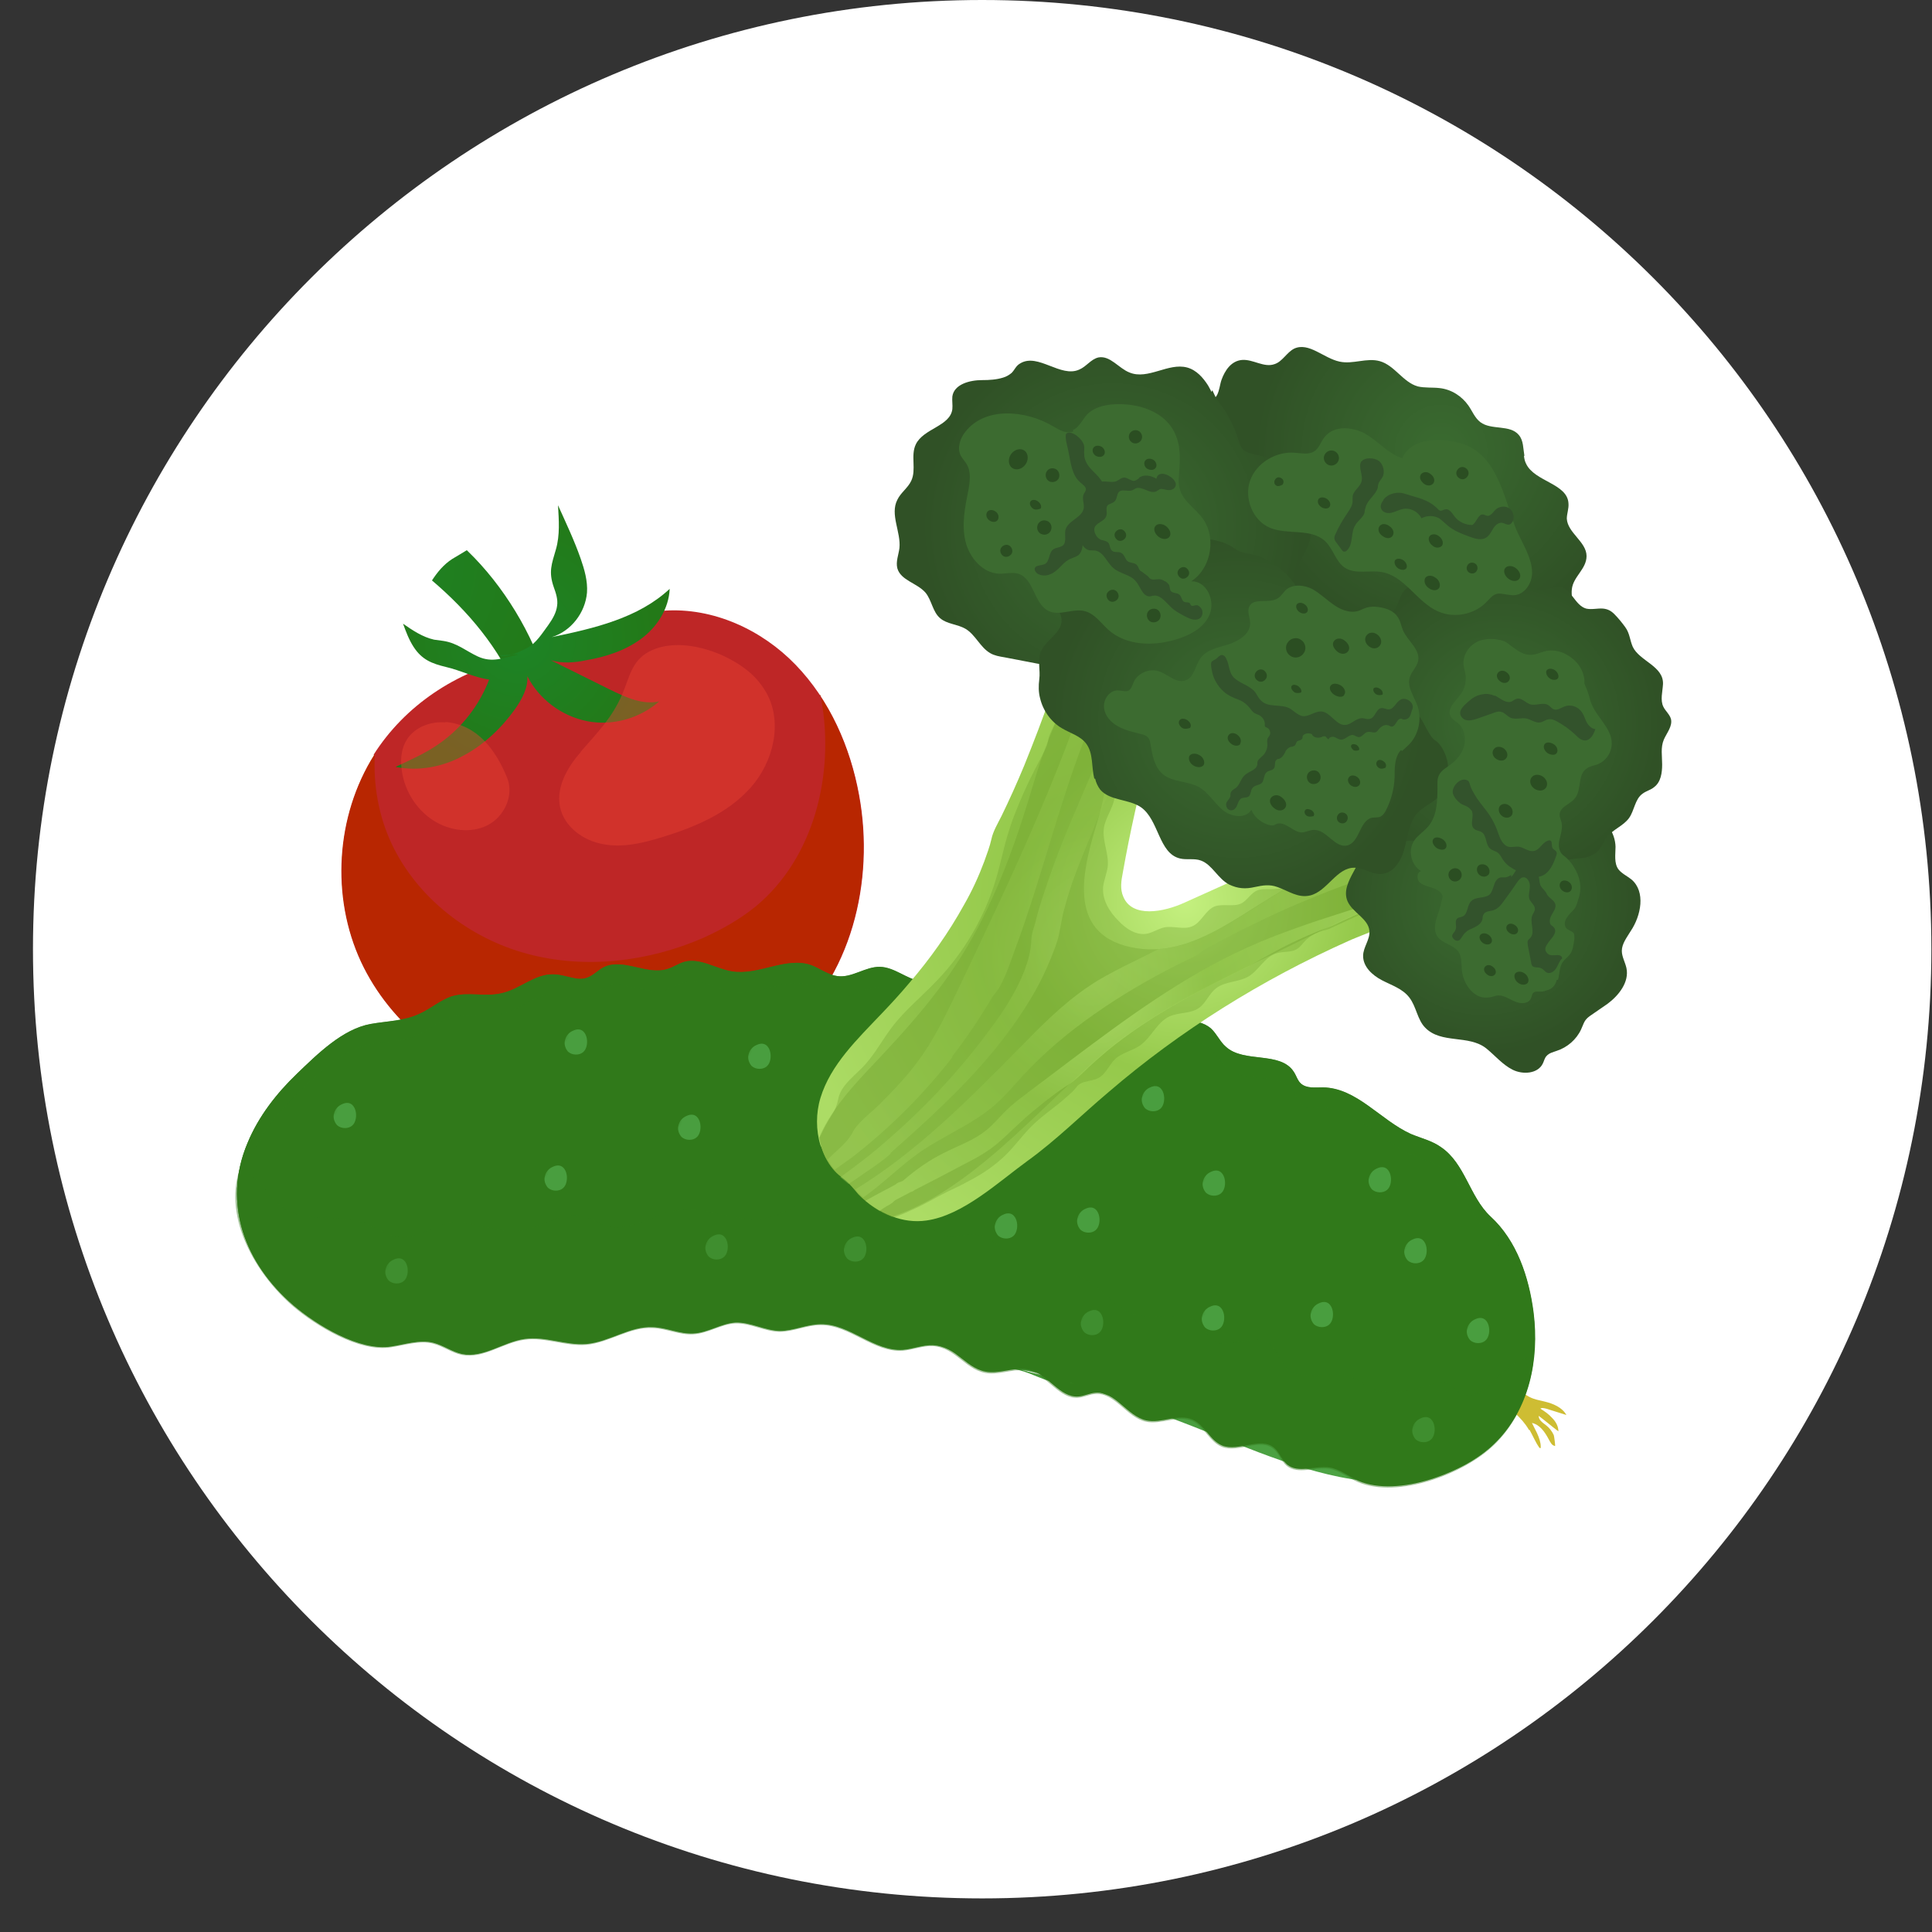<svg width="46" height="46" viewBox="0 0 46 46" fill="none" xmlns="http://www.w3.org/2000/svg">
<rect x="0" y="0" width="46" height="46" fill="#333333" stroke="none"/>
<path d="M23.385 45.2C35.867 45.2 45.985 35.082 45.985 22.6C45.985 10.118 35.867 0 23.385 0C10.903 0 0.785 10.118 0.785 22.6C0.785 35.082 10.903 45.2 23.385 45.2Z" fill="white"/>
<path d="M11.115 13.1C10.995 13.17 10.885 13.24 10.765 13.31C10.565 13.44 10.415 13.62 10.285 13.82C11.145 14.55 11.885 15.43 12.325 16.48C12.475 16.4 12.875 16.31 13.025 16.23C12.685 15.09 11.985 13.94 11.135 13.12C11.135 13.12 11.135 13.12 11.125 13.11L11.115 13.1Z" fill="url(#paint0_radial_1_1053)"/>
<path d="M8.915 17.98C8.005 19.43 7.885 21.35 8.605 22.9C9.305 24.4 10.745 25.51 12.345 25.94C13.945 26.37 15.685 26.16 17.205 25.5C17.725 25.27 18.225 24.99 18.655 24.63C20.265 23.3 20.835 20.99 20.455 18.93C20.245 17.78 19.755 16.67 18.945 15.83C18.135 14.99 16.975 14.46 15.815 14.54C14.545 14.62 13.435 15.39 12.205 15.68C10.855 16 9.645 16.79 8.895 17.97L8.915 17.98Z" fill="#BE2626"/>
<g style="mix-blend-mode:multiply">
<path d="M19.535 16.55C19.535 16.55 19.555 16.62 19.555 16.66C19.875 18.43 19.385 20.43 17.995 21.58C17.615 21.89 17.185 22.13 16.745 22.33C15.435 22.9 13.935 23.08 12.555 22.71C11.175 22.34 9.935 21.38 9.325 20.09C9.015 19.43 8.885 18.69 8.925 17.96C8.925 17.96 8.915 17.98 8.905 17.98C7.995 19.43 7.875 21.35 8.595 22.9C9.295 24.4 10.735 25.51 12.335 25.94C13.935 26.37 15.675 26.16 17.195 25.5C17.715 25.27 18.215 24.99 18.645 24.63C20.255 23.3 20.825 20.99 20.445 18.93C20.295 18.09 19.985 17.26 19.515 16.55H19.535Z" fill="#B82601"/>
</g>
<path d="M12.325 15.59C11.986 15.66 11.726 15.79 11.376 15.63C11.095 15.5 10.886 15.31 10.556 15.26C10.486 15.25 10.405 15.24 10.335 15.23C10.066 15.17 9.826 15.01 9.596 14.85C9.666 15.04 9.736 15.23 9.846 15.4C10.046 15.71 10.286 15.8 10.616 15.88C10.966 15.96 11.286 16.13 11.646 16.18C11.415 16.79 10.995 17.33 10.466 17.7C10.146 17.93 9.776 18.09 9.416 18.26C9.966 18.37 10.546 18.26 11.036 17.99C11.525 17.73 11.945 17.33 12.265 16.88C12.425 16.65 12.575 16.38 12.556 16.1C12.835 16.65 13.376 17.05 13.976 17.17C14.575 17.29 15.226 17.11 15.695 16.7C15.296 16.79 14.896 16.6 14.525 16.42C14.056 16.19 13.585 15.95 13.116 15.72C13.386 15.8 13.675 15.78 13.956 15.72C14.425 15.64 14.886 15.49 15.265 15.21C15.646 14.93 15.925 14.49 15.945 14.02C15.195 14.72 14.146 14.96 13.136 15.17C13.595 15.03 13.935 14.59 13.976 14.11C13.995 13.83 13.915 13.56 13.825 13.3C13.675 12.87 13.476 12.45 13.286 12.03C13.306 12.38 13.335 12.74 13.236 13.08C13.136 13.43 13.056 13.61 13.185 13.98C13.236 14.12 13.286 14.27 13.265 14.42C13.245 14.59 13.155 14.74 13.056 14.88C12.915 15.07 12.765 15.32 12.546 15.43C12.415 15.5 12.025 15.69 11.905 15.6L12.306 15.58L12.325 15.59Z" fill="url(#paint1_radial_1_1053)"/>
<g style="mix-blend-mode:screen" opacity="0.44">
<path d="M13.825 17.91C13.505 18.27 13.235 18.75 13.335 19.22C13.435 19.69 13.895 20.02 14.365 20.1C14.835 20.19 15.315 20.07 15.775 19.93C16.555 19.69 17.335 19.36 17.875 18.75C18.415 18.14 18.645 17.2 18.245 16.49C18.175 16.37 18.095 16.26 18.005 16.16C17.465 15.57 16.215 15.1 15.445 15.52C15.035 15.74 14.985 16.14 14.815 16.53C14.575 17.09 14.225 17.44 13.825 17.9V17.91Z" fill="#E84133"/>
</g>
<g style="mix-blend-mode:screen" opacity="0.44">
<path d="M10.605 17.2C10.255 17.17 9.876 17.31 9.686 17.61C9.566 17.8 9.536 18.03 9.556 18.25C9.596 18.77 9.886 19.26 10.325 19.54C10.706 19.78 11.206 19.85 11.605 19.65C12.005 19.45 12.245 18.94 12.075 18.52C11.806 17.86 11.366 17.25 10.605 17.19V17.2Z" fill="#E84133"/>
</g>
<path d="M36.415 34.04C36.495 34.18 36.555 34.33 36.645 34.46C36.645 34.47 36.665 34.48 36.675 34.48C36.685 34.48 36.685 34.46 36.685 34.45C36.685 34.34 36.645 34.23 36.595 34.12C36.555 34.04 36.515 33.96 36.475 33.88C36.665 33.92 36.785 34.1 36.875 34.27C36.895 34.31 36.915 34.34 36.935 34.37C36.955 34.4 36.985 34.42 37.025 34.43C37.035 34.43 37.005 34.2 36.995 34.17C36.955 34.08 36.885 33.99 36.805 33.93C36.725 33.87 36.635 33.81 36.635 33.71C36.795 33.83 36.945 33.96 37.105 34.08C37.105 33.96 37.045 33.85 36.955 33.76C36.875 33.67 36.775 33.6 36.675 33.54C36.715 33.51 36.765 33.53 36.815 33.54C36.975 33.59 37.135 33.64 37.295 33.69C37.195 33.51 36.985 33.42 36.775 33.37C36.655 33.34 36.525 33.32 36.415 33.26C36.315 33.21 36.255 33.14 36.145 33.1C36.055 33.07 35.955 33.05 35.865 33.09C35.755 33.14 35.695 33.29 35.745 33.39C35.805 33.5 35.975 33.55 36.065 33.64C36.195 33.76 36.305 33.88 36.395 34.03C36.395 34.03 36.395 34.04 36.405 34.05L36.415 34.04Z" fill="#CEBD33"/>
<path d="M24.295 32.61C24.555 32.65 24.815 32.71 25.105 32.8C26.375 33.2 27.635 33.65 28.875 34.15C30.315 34.72 31.805 35.35 33.295 35.29C35.435 35.2 36.795 33.58 36.505 31.25C36.395 30.4 36.105 29.54 35.485 28.97C34.985 28.5 34.885 27.71 34.305 27.32C34.095 27.17 33.835 27.11 33.595 27.01C32.865 26.68 32.305 25.91 31.495 25.9C31.315 25.9 31.115 25.93 30.975 25.81C30.895 25.74 30.865 25.62 30.805 25.53C30.485 25.03 29.615 25.33 29.185 24.93C29.045 24.81 28.975 24.63 28.835 24.5C28.485 24.19 27.915 24.38 27.485 24.22C27.085 24.07 26.865 23.82 26.425 23.78C26.075 23.74 25.735 23.78 25.385 23.69C25.075 23.62 24.765 23.53 24.455 23.64C24.355 23.68 24.255 23.73 24.155 23.75C23.795 23.81 23.525 23.4 23.175 23.29C22.765 23.16 22.325 23.44 21.905 23.37C21.575 23.31 21.295 23.04 20.955 23.03C20.605 23.02 20.285 23.3 19.935 23.25C19.715 23.22 19.525 23.07 19.315 22.99C18.715 22.78 18.065 23.24 17.435 23.14C17.045 23.08 16.675 22.81 16.295 22.91C16.155 22.95 16.035 23.04 15.895 23.08C15.405 23.24 14.835 22.81 14.375 23.04C14.235 23.11 14.125 23.24 13.975 23.29C13.865 23.33 13.745 23.32 13.625 23.29C13.475 23.26 13.335 23.21 13.185 23.21C12.735 23.19 12.375 23.57 11.935 23.66C11.555 23.75 11.145 23.62 10.765 23.73C10.485 23.82 10.255 24.03 9.985 24.15C9.625 24.32 9.215 24.32 8.825 24.39C8.155 24.51 7.555 25.11 7.075 25.57C6.585 26.04 6.155 26.59 5.895 27.22C5.285 28.67 5.835 30.09 6.985 31.08C7.535 31.55 8.565 32.18 9.315 32.06C9.645 32.01 9.995 31.89 10.315 31.97C10.555 32.03 10.765 32.19 11.005 32.24C11.515 32.34 11.985 31.95 12.495 31.88C12.985 31.81 13.475 32.04 13.965 32C14.515 31.95 15.005 31.57 15.545 31.6C15.875 31.61 16.185 31.77 16.515 31.75C16.865 31.73 17.175 31.51 17.515 31.49C17.875 31.48 18.205 31.68 18.565 31.69C18.895 31.69 19.215 31.53 19.545 31.53C20.235 31.52 20.815 32.19 21.505 32.14C21.745 32.12 21.975 32.02 22.215 32.03C22.715 32.06 23.045 32.52 23.555 32.54C23.905 32.55 24.195 32.58 24.505 32.7C24.845 32.83 25.105 32.98 25.495 32.92C25.645 32.9 25.805 32.85 25.955 32.87C26.375 32.93 26.575 33.45 26.975 33.61C27.325 33.75 27.725 33.56 28.095 33.65C28.435 33.73 28.685 34.02 28.995 34.17C29.565 34.45 30.265 34.25 30.875 34.44C31.195 34.54 31.475 34.75 31.775 34.89C32.085 35.03 32.465 35.08 32.735 34.89L24.305 32.61H24.295Z" fill="url(#paint2_linear_1_1053)"/>
<path d="M35.485 28.96C34.985 28.49 34.885 27.7 34.305 27.31C34.095 27.16 33.835 27.1 33.595 27C32.865 26.67 32.305 25.9 31.495 25.89C31.315 25.89 31.115 25.92 30.975 25.8C30.895 25.73 30.865 25.61 30.805 25.52C30.485 25.02 29.615 25.32 29.185 24.92C29.045 24.8 28.975 24.62 28.835 24.49C28.485 24.18 27.915 24.37 27.485 24.21C27.085 24.06 26.865 23.81 26.425 23.77C26.075 23.73 25.735 23.77 25.385 23.68C25.075 23.61 24.765 23.52 24.455 23.63C24.355 23.67 24.255 23.72 24.155 23.74C23.795 23.8 23.525 23.39 23.175 23.28C22.765 23.15 22.325 23.43 21.905 23.36C21.575 23.3 21.295 23.03 20.955 23.02C20.605 23.01 20.285 23.29 19.935 23.24C19.715 23.21 19.525 23.06 19.315 22.98C18.715 22.77 18.065 23.23 17.435 23.13C17.045 23.07 16.675 22.8 16.295 22.9C16.155 22.94 16.035 23.03 15.895 23.07C15.405 23.23 14.835 22.8 14.375 23.03C14.235 23.1 14.125 23.23 13.975 23.28C13.865 23.32 13.745 23.31 13.625 23.28C13.475 23.25 13.335 23.2 13.185 23.2C12.735 23.18 12.375 23.56 11.935 23.65C11.555 23.74 11.145 23.61 10.765 23.72C10.485 23.81 10.255 24.02 9.985 24.14C9.625 24.31 9.215 24.31 8.825 24.38C8.155 24.5 7.555 25.1 7.075 25.56C6.585 26.03 6.155 26.58 5.895 27.21C5.285 28.66 5.835 30.08 6.985 31.07C7.535 31.54 8.565 32.17 9.315 32.05C9.645 32 9.995 31.88 10.315 31.96C10.555 32.02 10.765 32.18 11.005 32.23C11.515 32.33 11.985 31.94 12.495 31.87C12.985 31.8 13.475 32.03 13.965 31.99C14.515 31.94 15.005 31.56 15.545 31.59C15.875 31.6 16.185 31.76 16.515 31.74C16.865 31.72 17.175 31.5 17.515 31.48C17.875 31.47 18.205 31.67 18.565 31.68C18.895 31.68 19.215 31.52 19.545 31.52C20.235 31.51 20.815 32.18 21.505 32.13C21.745 32.11 21.975 32.01 22.215 32.02C22.785 32.05 23.015 32.64 23.565 32.67C23.885 32.69 24.215 32.53 24.535 32.62C24.965 32.74 25.235 33.28 25.675 33.25C25.815 33.24 25.945 33.17 26.085 33.16C26.555 33.12 26.835 33.72 27.295 33.82C27.655 33.9 28.055 33.65 28.395 33.8C28.685 33.93 28.805 34.3 29.105 34.42C29.495 34.57 30.015 34.2 30.335 34.47C30.465 34.58 30.515 34.76 30.645 34.87C30.915 35.09 31.315 34.89 31.655 34.94C31.905 34.98 32.115 35.16 32.345 35.26C33.295 35.66 34.875 35.06 35.575 34.38C36.415 33.57 36.655 32.37 36.515 31.25C36.405 30.4 36.115 29.54 35.495 28.97L35.485 28.96Z" fill="url(#paint3_linear_1_1053)"/>
<path d="M28.835 27.9C28.735 27.94 28.665 28.03 28.645 28.12C28.615 28.21 28.645 28.32 28.715 28.4C28.815 28.49 28.985 28.49 29.075 28.41C29.255 28.26 29.175 27.74 28.835 27.9Z" fill="url(#paint4_radial_1_1053)"/>
<path d="M25.846 28.78C25.746 28.82 25.676 28.91 25.656 29C25.626 29.09 25.656 29.2 25.726 29.28C25.826 29.37 25.996 29.37 26.086 29.29C26.266 29.14 26.186 28.62 25.846 28.78Z" fill="url(#paint5_radial_1_1053)"/>
<path d="M32.786 27.82C32.686 27.86 32.616 27.95 32.596 28.04C32.566 28.13 32.596 28.24 32.666 28.32C32.766 28.41 32.936 28.41 33.026 28.33C33.206 28.18 33.126 27.66 32.786 27.82Z" fill="url(#paint6_radial_1_1053)"/>
<path d="M27.386 25.89C27.286 25.93 27.216 26.02 27.196 26.11C27.166 26.2 27.196 26.31 27.266 26.39C27.366 26.48 27.536 26.48 27.626 26.4C27.806 26.25 27.726 25.73 27.386 25.89Z" fill="url(#paint7_radial_1_1053)"/>
<path d="M25.936 31.22C25.835 31.26 25.765 31.35 25.745 31.44C25.715 31.53 25.745 31.64 25.816 31.72C25.916 31.81 26.085 31.81 26.175 31.73C26.355 31.58 26.276 31.06 25.936 31.22Z" fill="url(#paint8_radial_1_1053)"/>
<path d="M20.295 29.47C20.195 29.51 20.125 29.6 20.105 29.69C20.075 29.78 20.105 29.89 20.175 29.97C20.275 30.06 20.445 30.06 20.535 29.98C20.715 29.83 20.635 29.31 20.295 29.47Z" fill="url(#paint9_radial_1_1053)"/>
<path d="M8.145 26.29C8.045 26.33 7.975 26.42 7.955 26.51C7.925 26.6 7.955 26.71 8.025 26.79C8.125 26.88 8.295 26.88 8.385 26.8C8.565 26.65 8.485 26.13 8.145 26.29Z" fill="url(#paint10_radial_1_1053)"/>
<path d="M33.636 29.51C33.536 29.55 33.466 29.64 33.446 29.73C33.416 29.82 33.446 29.93 33.516 30.01C33.616 30.1 33.786 30.1 33.876 30.02C34.056 29.87 33.976 29.35 33.636 29.51Z" fill="url(#paint11_radial_1_1053)"/>
<path d="M35.125 31.41C35.025 31.45 34.955 31.54 34.935 31.63C34.905 31.72 34.935 31.83 35.005 31.91C35.105 32 35.275 32 35.365 31.92C35.545 31.77 35.465 31.25 35.125 31.41Z" fill="url(#paint12_radial_1_1053)"/>
<path d="M31.405 31.03C31.305 31.07 31.235 31.16 31.215 31.25C31.185 31.34 31.215 31.45 31.285 31.53C31.385 31.62 31.555 31.62 31.645 31.54C31.825 31.39 31.745 30.87 31.405 31.03Z" fill="url(#paint13_radial_1_1053)"/>
<path d="M13.165 27.78C13.065 27.82 12.995 27.91 12.976 28C12.945 28.09 12.976 28.2 13.046 28.28C13.146 28.37 13.316 28.37 13.405 28.29C13.585 28.14 13.505 27.62 13.165 27.78Z" fill="url(#paint14_radial_1_1053)"/>
<path d="M16.995 29.42C16.895 29.46 16.826 29.55 16.805 29.64C16.776 29.73 16.805 29.84 16.875 29.92C16.976 30.01 17.145 30.01 17.235 29.93C17.416 29.78 17.335 29.26 16.995 29.42Z" fill="url(#paint15_radial_1_1053)"/>
<path d="M9.375 29.99C9.275 30.03 9.205 30.12 9.185 30.21C9.155 30.3 9.185 30.41 9.255 30.49C9.355 30.58 9.525 30.58 9.615 30.5C9.795 30.35 9.715 29.83 9.375 29.99Z" fill="url(#paint16_radial_1_1053)"/>
<path d="M24.425 25.76C24.325 25.8 24.255 25.89 24.235 25.98C24.205 26.07 24.235 26.18 24.305 26.26C24.405 26.35 24.575 26.35 24.665 26.27C24.845 26.12 24.765 25.6 24.425 25.76Z" fill="url(#paint17_radial_1_1053)"/>
<path d="M20.355 26.35C20.255 26.39 20.185 26.48 20.165 26.57C20.135 26.66 20.165 26.77 20.235 26.85C20.335 26.94 20.505 26.94 20.595 26.86C20.775 26.71 20.695 26.19 20.355 26.35Z" fill="url(#paint18_radial_1_1053)"/>
<path d="M33.826 33.77C33.726 33.81 33.656 33.9 33.636 33.99C33.606 34.08 33.636 34.19 33.706 34.27C33.806 34.36 33.976 34.36 34.066 34.28C34.246 34.13 34.166 33.61 33.826 33.77Z" fill="url(#paint19_radial_1_1053)"/>
<path d="M18.015 24.88C17.916 24.92 17.846 25.01 17.826 25.1C17.796 25.19 17.826 25.3 17.895 25.38C17.995 25.47 18.166 25.47 18.256 25.39C18.436 25.24 18.355 24.72 18.015 24.88Z" fill="url(#paint20_radial_1_1053)"/>
<path d="M23.886 28.92C23.786 28.96 23.716 29.05 23.696 29.14C23.666 29.23 23.696 29.34 23.766 29.42C23.866 29.51 24.036 29.51 24.126 29.43C24.306 29.28 24.226 28.76 23.886 28.92Z" fill="url(#paint21_radial_1_1053)"/>
<path d="M16.346 26.57C16.246 26.61 16.176 26.7 16.156 26.79C16.126 26.88 16.156 26.99 16.226 27.07C16.326 27.16 16.496 27.16 16.586 27.08C16.766 26.93 16.686 26.41 16.346 26.57Z" fill="url(#paint22_radial_1_1053)"/>
<path d="M13.645 24.54C13.545 24.58 13.475 24.67 13.455 24.76C13.425 24.85 13.455 24.96 13.525 25.04C13.625 25.13 13.795 25.13 13.885 25.05C14.065 24.9 13.985 24.38 13.645 24.54Z" fill="url(#paint23_radial_1_1053)"/>
<path d="M28.815 31.11C28.715 31.15 28.645 31.24 28.625 31.33C28.595 31.42 28.625 31.53 28.695 31.61C28.795 31.7 28.965 31.7 29.055 31.62C29.235 31.47 29.155 30.95 28.815 31.11Z" fill="url(#paint24_radial_1_1053)"/>
<path style="mix-blend-mode:screen" opacity="0.65" d="M35.485 28.96C34.985 28.49 34.885 27.7 34.305 27.31C34.095 27.16 33.835 27.1 33.595 27C32.865 26.67 32.305 25.9 31.495 25.89C31.315 25.89 31.115 25.92 30.975 25.8C30.895 25.73 30.865 25.61 30.805 25.52C30.485 25.02 29.615 25.32 29.185 24.92C29.045 24.8 28.975 24.62 28.835 24.49C28.485 24.18 27.915 24.37 27.485 24.21C27.085 24.06 26.865 23.81 26.425 23.77C26.075 23.73 25.735 23.77 25.385 23.68C25.075 23.61 24.765 23.52 24.455 23.63C24.355 23.67 24.255 23.72 24.155 23.74C23.795 23.8 23.525 23.39 23.175 23.28C22.765 23.15 22.325 23.43 21.905 23.36C21.575 23.3 21.295 23.03 20.955 23.02C20.605 23.01 20.285 23.29 19.935 23.24C19.715 23.21 19.525 23.06 19.315 22.98C18.715 22.77 18.065 23.23 17.435 23.13C17.045 23.07 16.675 22.8 16.295 22.9C16.155 22.94 16.035 23.03 15.895 23.07C15.405 23.23 14.835 22.8 14.375 23.03C14.235 23.1 14.125 23.23 13.975 23.28C13.865 23.32 13.745 23.31 13.625 23.28C13.475 23.25 13.335 23.2 13.185 23.2C12.735 23.18 12.375 23.56 11.935 23.65C11.555 23.74 11.145 23.61 10.765 23.72C10.485 23.81 10.255 24.02 9.985 24.14C9.625 24.31 9.215 24.31 8.825 24.38C8.155 24.5 7.555 25.1 7.075 25.56C6.585 26.03 6.155 26.58 5.895 27.21C5.685 27.7 5.615 28.18 5.655 28.64C5.685 28.33 5.755 28.01 5.895 27.7C6.165 27.07 6.585 26.52 7.075 26.05C7.555 25.58 8.155 24.99 8.825 24.87C9.215 24.8 9.625 24.8 9.985 24.63C10.255 24.5 10.475 24.29 10.765 24.21C11.145 24.1 11.555 24.23 11.935 24.14C12.375 24.04 12.735 23.67 13.185 23.69C13.335 23.69 13.475 23.74 13.625 23.77C13.745 23.79 13.865 23.8 13.975 23.77C14.125 23.72 14.235 23.59 14.375 23.52C14.835 23.29 15.405 23.72 15.895 23.56C16.035 23.52 16.155 23.43 16.295 23.39C16.675 23.28 17.045 23.56 17.435 23.62C18.065 23.72 18.715 23.26 19.315 23.47C19.525 23.54 19.715 23.7 19.935 23.73C20.285 23.77 20.605 23.5 20.955 23.51C21.295 23.52 21.575 23.79 21.905 23.85C22.325 23.92 22.765 23.64 23.175 23.77C23.525 23.89 23.795 24.3 24.155 24.23C24.265 24.21 24.355 24.15 24.455 24.12C24.765 24.01 25.085 24.1 25.385 24.17C25.725 24.25 26.075 24.22 26.425 24.26C26.865 24.3 27.095 24.55 27.485 24.7C27.925 24.87 28.485 24.68 28.835 24.98C28.975 25.1 29.055 25.28 29.185 25.41C29.625 25.81 30.495 25.51 30.805 26.01C30.865 26.1 30.895 26.22 30.975 26.29C31.105 26.41 31.315 26.38 31.495 26.38C32.295 26.38 32.855 27.16 33.595 27.49C33.835 27.6 34.095 27.66 34.305 27.8C34.885 28.19 34.985 28.99 35.485 29.45C36.105 30.03 36.395 30.88 36.505 31.73C36.525 31.86 36.535 31.99 36.535 32.12C36.555 31.83 36.535 31.53 36.505 31.24C36.395 30.39 36.105 29.53 35.485 28.96Z" fill="url(#paint25_linear_1_1053)"/>
<path d="M25.455 32.92L25.575 32.95C25.575 32.95 25.505 32.93 25.465 32.91C25.465 32.91 25.455 32.91 25.445 32.91L25.455 32.92Z" fill="url(#paint26_linear_1_1053)"/>
<g style="mix-blend-mode:multiply" opacity="0.43">
<path d="M35.365 33.05C35.205 33.18 35.025 33.27 34.845 33.2C34.685 33.14 34.575 32.97 34.415 32.93C34.305 32.9 34.185 32.93 34.075 32.97C33.585 33.13 33.025 33.25 32.565 33.01C32.425 32.94 32.305 32.83 32.165 32.78C31.675 32.58 31.015 32.94 30.635 32.58C30.445 32.4 30.405 32.1 30.185 31.97C29.795 31.72 29.185 32.2 28.845 31.88C28.765 31.8 28.715 31.68 28.645 31.59C28.305 31.17 27.565 31.43 27.105 31.32C26.485 31.18 26.185 30.51 25.565 30.36C25.235 30.28 24.875 30.39 24.555 30.28C24.055 30.11 23.795 29.48 23.285 29.4C23.015 29.36 22.725 29.49 22.455 29.4C22.075 29.28 21.915 28.77 21.525 28.67C21.235 28.6 20.945 28.79 20.635 28.81C20.245 28.84 19.885 28.57 19.485 28.58C19.075 28.58 18.725 28.88 18.325 28.98C17.625 29.16 16.885 28.71 16.175 28.81C15.555 28.9 14.955 29.38 14.365 29.17C14.205 29.11 14.065 29.01 13.905 28.96C13.415 28.81 12.925 29.22 12.415 29.3C11.815 29.39 11.205 29.01 10.615 29.14C10.265 29.22 9.945 29.47 9.585 29.46C9.245 29.46 8.965 29.22 8.645 29.11C8.125 28.93 7.545 29.07 7.025 28.9C6.415 28.7 6.285 28.04 5.705 27.84C5.315 29.02 6.105 30.35 6.975 31.1C7.525 31.57 8.555 32.2 9.305 32.08C9.635 32.03 9.985 31.91 10.305 31.99C10.545 32.05 10.755 32.21 10.995 32.26C11.505 32.36 11.975 31.97 12.485 31.9C12.975 31.83 13.465 32.06 13.955 32.02C14.505 31.97 14.995 31.59 15.535 31.62C15.865 31.63 16.175 31.79 16.505 31.77C16.855 31.75 17.165 31.53 17.505 31.51C17.865 31.5 18.195 31.7 18.555 31.71C18.885 31.71 19.205 31.55 19.535 31.55C20.225 31.54 20.805 32.21 21.495 32.16C21.735 32.14 21.965 32.04 22.205 32.05C22.775 32.08 23.005 32.67 23.555 32.7C23.875 32.72 24.205 32.56 24.525 32.65C24.955 32.77 25.225 33.31 25.665 33.28C25.805 33.27 25.935 33.2 26.075 33.19C26.545 33.15 26.825 33.75 27.285 33.85C27.645 33.93 28.045 33.68 28.385 33.83C28.675 33.96 28.795 34.33 29.095 34.45C29.485 34.6 30.005 34.23 30.325 34.5C30.455 34.61 30.505 34.79 30.635 34.9C30.905 35.12 31.305 34.92 31.645 34.97C31.895 35.01 32.105 35.19 32.335 35.29C33.285 35.69 34.865 35.09 35.565 34.41C35.785 34.2 35.965 33.96 36.105 33.7C36.275 33.27 36.405 32.78 36.345 32.32C36.015 32.46 35.775 32.64 35.535 32.92C35.485 32.98 35.435 33.03 35.375 33.08L35.365 33.05Z" fill="#30791A"/>
</g>
<path d="M19.555 27.31C19.625 27.53 19.735 27.73 19.885 27.89C19.985 28 20.125 28.08 20.225 28.19C20.305 28.27 20.365 28.35 20.435 28.43C20.655 28.66 20.945 28.85 21.235 28.96C21.495 29.06 21.775 29.1 22.055 29.06C22.925 28.94 23.775 28.14 24.465 27.64C25.145 27.15 25.745 26.55 26.385 26.01C28.105 24.53 30.055 23.32 32.115 22.4C32.175 22.37 32.235 22.35 32.305 22.32C32.435 22.26 33.875 21.71 33.875 21.7C33.745 21.08 33.615 20.45 33.485 19.83C33.455 19.66 33.405 19.47 33.245 19.39C33.085 19.31 32.895 19.39 32.735 19.45C31.225 20.13 29.715 20.81 28.205 21.49C27.705 21.72 26.955 21.86 26.745 21.35C26.665 21.17 26.695 20.97 26.735 20.77C27.075 18.85 27.585 16.97 28.265 15.15C28.305 15.05 26.875 14.97 26.745 14.98C26.345 15.02 25.845 15.09 25.545 15.38C25.245 15.66 25.155 16.14 25.035 16.51C24.835 17.09 24.615 17.66 24.385 18.23C24.215 18.64 24.035 19.04 23.845 19.43C23.755 19.61 23.645 19.79 23.605 19.98C23.565 20.16 23.495 20.34 23.435 20.51C23.305 20.86 23.145 21.21 22.955 21.54C22.585 22.21 22.145 22.83 21.645 23.41C21.435 23.66 21.215 23.9 20.985 24.14C20.415 24.74 19.775 25.35 19.535 26.14C19.425 26.5 19.425 26.91 19.535 27.27L19.555 27.31Z" fill="url(#paint27_radial_1_1053)"/>
<g style="mix-blend-mode:multiply" opacity="0.32">
<path d="M33.555 20.09C32.675 20.29 31.815 20.59 31.005 20.96C29.715 21.54 28.455 22.89 26.915 22.55C25.365 22.21 25.795 20.66 26.125 19.57C26.405 18.68 26.415 17.73 26.615 16.83C26.755 16.21 26.965 15.61 27.175 15.01C26.965 15 26.805 14.99 26.765 15C26.515 15.03 26.215 15.07 25.955 15.17C25.745 15.66 25.595 16.24 25.395 16.64C25.095 17.26 24.845 17.87 24.645 18.53C24.255 19.85 23.825 21.12 23.155 22.32C22.485 23.53 21.595 24.5 20.655 25.49C20.185 25.99 19.755 26.5 19.505 27.08C19.515 27.16 19.535 27.23 19.555 27.31C19.625 27.53 19.735 27.73 19.885 27.89C19.985 28 20.125 28.08 20.225 28.19C20.305 28.27 20.365 28.35 20.435 28.43C20.655 28.66 20.945 28.85 21.235 28.96C21.235 28.96 21.255 28.96 21.265 28.96C23.295 28.28 25.085 25.98 26.565 24.84C27.865 23.84 29.275 23.23 30.735 22.51C31.735 22.02 32.715 21.5 33.775 21.2C33.695 20.83 33.625 20.45 33.545 20.08L33.555 20.09Z" fill="#6A9C29"/>
</g>
<g style="mix-blend-mode:multiply" opacity="0.32">
<path d="M33.555 20.09C32.675 20.29 31.815 20.59 31.005 20.96C30.945 20.99 30.905 21.02 30.855 21.05C30.795 21.08 30.725 21.1 30.655 21.12C30.525 21.16 30.385 21.17 30.245 21.17C30.145 21.17 30.035 21.16 29.935 21.2C29.785 21.26 29.695 21.44 29.555 21.51C29.365 21.6 29.125 21.51 28.925 21.58C28.695 21.67 28.605 21.97 28.375 22.06C28.175 22.14 27.945 22.04 27.725 22.08C27.585 22.11 27.455 22.2 27.315 22.23C27.065 22.28 26.815 22.12 26.635 21.93C26.415 21.71 26.235 21.42 26.265 21.11C26.285 20.95 26.355 20.79 26.375 20.63C26.405 20.32 26.235 20.01 26.285 19.7C26.335 19.41 26.575 19.15 26.535 18.86C26.515 18.7 26.405 18.56 26.365 18.4C26.365 18.36 26.345 18.32 26.365 18.28C26.365 18.25 26.395 18.23 26.395 18.2C26.415 18.14 26.415 18.07 26.425 18.01C26.445 17.88 26.455 17.75 26.475 17.62C26.515 17.36 26.555 17.1 26.605 16.84C26.745 16.22 26.955 15.62 27.165 15.02C26.955 15.01 26.795 15 26.755 15.01C26.505 15.04 26.205 15.08 25.945 15.18C25.735 15.67 25.585 16.25 25.385 16.65C25.285 16.86 25.185 17.08 25.085 17.29C25.035 17.4 24.975 17.51 24.955 17.63C24.945 17.69 24.935 17.75 24.905 17.81C24.815 17.99 24.725 18.16 24.635 18.33C24.455 18.68 24.295 19.04 24.155 19.4C24.095 19.55 24.045 19.71 23.995 19.87C23.885 20.23 23.815 20.6 23.705 20.96C23.435 21.85 22.955 22.67 22.315 23.34C21.955 23.72 21.545 24.05 21.235 24.46C21.015 24.75 20.845 25.07 20.605 25.34C20.385 25.59 20.015 25.83 19.955 26.18C19.925 26.33 19.885 26.42 19.805 26.55C19.695 26.72 19.605 26.89 19.525 27.07C19.525 27.07 19.505 27.1 19.515 27.1C19.525 27.18 19.545 27.25 19.565 27.33C19.635 27.55 19.745 27.75 19.895 27.91C19.995 28.02 20.135 28.1 20.235 28.21C20.315 28.29 20.375 28.37 20.445 28.45C20.665 28.68 20.955 28.87 21.245 28.98C21.245 28.98 21.265 28.98 21.275 28.98C21.315 28.99 21.445 28.92 21.485 28.91C21.555 28.88 21.625 28.85 21.685 28.82C21.825 28.76 21.965 28.69 22.095 28.62C22.255 28.53 22.405 28.45 22.565 28.37C22.735 28.29 22.905 28.21 23.065 28.12C23.395 27.95 23.705 27.74 23.965 27.48C24.175 27.27 24.355 27.02 24.565 26.81C24.825 26.55 25.145 26.35 25.415 26.1C25.495 26.03 25.565 25.97 25.625 25.89C25.675 25.82 25.745 25.78 25.825 25.76C25.935 25.73 26.045 25.72 26.145 25.67C26.325 25.58 26.405 25.36 26.545 25.22C26.715 25.06 26.965 25.02 27.145 24.89C27.415 24.7 27.545 24.34 27.845 24.2C28.065 24.1 28.345 24.14 28.545 24C28.715 23.88 28.785 23.66 28.955 23.53C29.175 23.36 29.485 23.39 29.725 23.25C29.975 23.1 30.105 22.79 30.385 22.7C30.535 22.65 30.715 22.68 30.855 22.61C30.955 22.56 31.025 22.45 31.105 22.37C31.195 22.29 31.295 22.23 31.405 22.19C31.505 22.15 31.615 22.14 31.705 22.09C31.945 21.98 32.195 21.86 32.445 21.75C32.455 21.75 32.465 21.74 32.485 21.73C32.905 21.54 33.325 21.34 33.775 21.22C33.695 20.85 33.625 20.47 33.545 20.1L33.555 20.09Z" fill="#6A9C29"/>
</g>
<g opacity="0.55">
<path opacity="0.55" d="M22.665 25.16C23.015 24.71 23.325 24.25 23.615 23.76C23.665 23.67 23.745 23.6 23.795 23.51C23.965 23.21 24.075 22.85 24.195 22.53C24.315 22.21 24.425 21.88 24.535 21.55C24.975 20.2 25.335 18.83 25.855 17.51C26.205 16.62 26.625 15.75 26.975 14.85C27.075 14.59 27.175 14.3 27.095 14.02C27.075 13.97 27.055 13.91 27.005 13.89C26.925 13.85 26.825 13.93 26.765 14C26.505 14.33 26.385 14.76 26.265 15.17C25.425 18.08 24.115 20.82 22.815 23.55C22.565 24.07 22.315 24.6 21.995 25.07C21.695 25.52 21.325 25.91 20.945 26.29C20.765 26.47 20.545 26.63 20.385 26.83C20.335 26.89 20.305 26.95 20.275 27.01C20.135 27.24 19.885 27.42 19.705 27.61C19.755 27.69 19.805 27.77 19.875 27.85C20.015 27.75 20.155 27.65 20.295 27.55C21.185 26.86 21.995 26.05 22.685 25.16H22.665Z" fill="url(#paint28_radial_1_1053)"/>
<path opacity="0.55" d="M21.205 27.45C22.075 26.68 22.935 25.9 23.675 25C24.035 24.56 24.365 24.09 24.645 23.6C24.785 23.35 24.905 23.1 25.015 22.83C25.065 22.7 25.125 22.56 25.165 22.43C25.245 22.18 25.265 21.91 25.335 21.66C25.415 21.36 25.505 21.07 25.615 20.78C25.795 20.3 26.005 19.82 26.195 19.35C26.275 19.14 26.425 18.89 26.435 18.67C26.455 18.25 26.635 17.8 26.785 17.4C27.025 16.76 27.325 16.15 27.665 15.56C27.905 15.15 28.165 14.73 28.175 14.26C27.845 14.26 27.635 14.6 27.505 14.91C26.965 16.15 26.435 17.39 25.895 18.63C25.635 19.24 25.365 19.85 25.135 20.47C25.015 20.79 24.905 21.12 24.795 21.45C24.745 21.61 24.695 21.78 24.655 21.95C24.615 22.09 24.555 22.25 24.555 22.39C24.545 22.64 24.485 22.86 24.395 23.1C24.205 23.6 23.905 24.06 23.585 24.49C22.895 25.43 22.105 26.29 21.225 27.06C20.835 27.41 20.425 27.73 20.005 28.03C20.075 28.08 20.135 28.14 20.205 28.19C20.325 28.11 20.445 28.03 20.555 27.95C20.775 27.8 21.005 27.65 21.205 27.47V27.45Z" fill="url(#paint29_radial_1_1053)"/>
<path opacity="0.55" d="M33.655 20.54C33.625 20.39 33.595 20.24 33.565 20.09C32.685 20.29 31.825 20.59 31.015 20.96C29.915 21.46 28.825 22.52 27.575 22.6C27.295 22.75 27.015 22.88 26.735 23.02C26.465 23.16 26.195 23.3 25.945 23.47C25.325 23.88 24.795 24.42 24.275 24.95C23.065 26.18 21.835 27.42 20.365 28.32C20.395 28.36 20.425 28.4 20.465 28.43C20.495 28.46 20.525 28.49 20.555 28.51C21.025 28.18 21.435 27.76 21.905 27.43C22.485 27.03 23.155 26.77 23.685 26.31C23.935 26.09 24.145 25.84 24.365 25.6C24.875 25.05 25.445 24.57 26.065 24.14C26.675 23.71 27.325 23.33 27.995 22.99C28.165 22.9 28.335 22.83 28.495 22.74C28.555 22.71 28.605 22.65 28.665 22.62C28.745 22.57 28.825 22.53 28.915 22.48C29.245 22.3 29.575 22.13 29.915 21.97C30.585 21.64 31.275 21.35 31.975 21.09C32.525 20.89 33.095 20.7 33.665 20.54H33.655Z" fill="url(#paint30_radial_1_1053)"/>
</g>
<path opacity="0.55" d="M33.795 21.22C33.795 21.22 33.785 21.17 33.775 21.14C33.625 21.19 33.485 21.24 33.335 21.29C32.945 21.42 32.545 21.55 32.145 21.67C31.745 21.8 31.355 21.92 30.965 22.06C30.575 22.2 30.185 22.34 29.815 22.51C29.765 22.53 29.715 22.55 29.675 22.57C28.155 23.26 26.815 24.25 25.485 25.25C25.155 25.5 24.825 25.75 24.505 25.99C24.485 26 24.475 26.01 24.455 26.03C24.275 26.16 24.095 26.3 23.935 26.46C23.785 26.61 23.655 26.77 23.495 26.9C23.195 27.15 22.805 27.28 22.455 27.46C22.115 27.63 21.805 27.85 21.515 28.1C21.495 28.12 21.465 28.13 21.435 28.14C21.395 28.15 21.355 28.17 21.325 28.2C21.235 28.25 21.145 28.3 21.045 28.35C20.895 28.43 20.745 28.51 20.605 28.59C20.715 28.68 20.825 28.76 20.945 28.83C21.015 28.78 21.085 28.73 21.165 28.69C21.195 28.67 21.235 28.65 21.265 28.62C21.285 28.6 21.295 28.59 21.325 28.57C21.405 28.53 21.475 28.49 21.555 28.45C21.595 28.43 21.635 28.41 21.665 28.39C21.695 28.38 21.755 28.36 21.765 28.34C22.155 28.14 22.545 27.94 22.935 27.73C23.155 27.62 23.375 27.5 23.575 27.36C23.825 27.18 24.035 26.96 24.265 26.75C24.455 26.57 24.665 26.4 24.875 26.23C25.035 26.11 25.185 25.99 25.355 25.88C25.435 25.83 25.515 25.78 25.585 25.72C25.755 25.58 25.915 25.41 26.085 25.26C26.245 25.12 26.405 24.98 26.575 24.85C27.545 24.1 28.565 23.58 29.635 23.06C29.915 22.9 30.195 22.74 30.475 22.59C30.875 22.38 31.295 22.2 31.725 22.04C32.395 21.72 33.075 21.42 33.785 21.21L33.795 21.22Z" fill="url(#paint31_radial_1_1053)"/>
<path d="M36.295 10.85C36.265 10.68 36.275 10.49 36.165 10.36C35.955 10.1 35.505 10.25 35.245 10.05C35.115 9.95 35.055 9.79 34.965 9.66C34.805 9.43 34.555 9.27 34.275 9.24C34.105 9.22 33.925 9.24 33.755 9.2C33.405 9.1 33.205 8.7 32.855 8.6C32.545 8.51 32.215 8.68 31.895 8.61C31.515 8.53 31.165 8.14 30.815 8.3C30.635 8.39 30.535 8.61 30.345 8.67C30.095 8.76 29.835 8.55 29.575 8.57C29.315 8.59 29.165 8.82 29.085 9.04C29.045 9.15 29.035 9.3 28.975 9.41C28.955 9.45 28.915 9.48 28.885 9.52C28.675 9.77 28.505 10.05 28.265 10.29C28.045 10.51 27.795 10.71 27.685 11C27.545 11.38 27.685 11.8 27.845 12.17C28.045 12.66 28.255 13.18 28.695 13.48C28.915 13.63 29.185 13.72 29.415 13.86C29.905 14.15 30.225 14.65 30.595 15.09C30.965 15.53 31.455 15.94 32.025 15.92C32.545 15.91 33.005 15.55 33.515 15.52C34.285 15.48 35.105 16.16 35.755 15.74C35.925 15.63 36.045 15.46 36.205 15.34C36.445 15.17 36.755 15.13 36.995 14.97C37.165 14.86 37.295 14.69 37.365 14.5C37.395 14.41 37.425 14.32 37.425 14.22C37.425 14.16 37.415 14.1 37.425 14.03C37.455 13.73 37.775 13.55 37.775 13.24C37.775 12.9 37.325 12.69 37.305 12.35C37.305 12.23 37.355 12.11 37.345 11.99C37.325 11.51 36.535 11.47 36.335 11.04C36.305 10.98 36.295 10.93 36.285 10.86L36.295 10.85Z" fill="url(#paint32_radial_1_1053)"/>
<path d="M34.195 18.91C33.765 18.91 32.675 18.34 32.295 18.88C31.985 19.31 32.415 19.6 32.475 20.01C32.545 20.52 31.885 20.99 32.085 21.46C32.205 21.73 32.575 21.87 32.605 22.16C32.625 22.37 32.455 22.55 32.455 22.76C32.455 23.02 32.675 23.22 32.905 23.34C33.135 23.46 33.395 23.54 33.555 23.75C33.725 23.97 33.745 24.28 33.935 24.47C34.315 24.86 34.965 24.63 35.385 24.96C35.595 25.13 35.775 25.35 36.015 25.47C36.255 25.59 36.615 25.57 36.735 25.32C36.765 25.26 36.775 25.19 36.825 25.14C36.885 25.07 36.985 25.05 37.065 25.02C37.315 24.94 37.535 24.75 37.645 24.51C37.715 24.36 37.715 24.29 37.855 24.19C37.995 24.09 38.135 24 38.275 23.9C38.545 23.7 38.795 23.38 38.725 23.05C38.695 22.91 38.615 22.78 38.615 22.64C38.615 22.47 38.735 22.32 38.825 22.17C39.075 21.8 39.185 21.23 38.845 20.94C38.745 20.86 38.615 20.8 38.535 20.7C38.425 20.55 38.465 20.34 38.465 20.16C38.455 19.82 38.235 19.52 37.945 19.36C37.785 19.27 37.645 19.27 37.465 19.25C37.305 19.23 37.215 19.14 37.075 19.04C36.745 18.81 36.405 18.63 36.005 18.58C35.375 18.5 34.835 18.91 34.215 18.9L34.195 18.91Z" fill="url(#paint33_radial_1_1053)"/>
<path d="M28.845 9.33C28.845 9.33 28.795 9.23 28.765 9.18C28.645 8.99 28.485 8.81 28.265 8.75C27.815 8.63 27.335 9.05 26.895 8.87C26.635 8.77 26.435 8.46 26.155 8.51C25.975 8.55 25.865 8.73 25.695 8.8C25.255 9 24.715 8.4 24.295 8.65C24.185 8.71 24.165 8.8 24.085 8.88C24.025 8.93 23.955 8.97 23.885 8.99C23.725 9.04 23.555 9.05 23.385 9.05C23.085 9.05 22.715 9.15 22.675 9.44C22.665 9.54 22.685 9.64 22.675 9.74C22.625 10.15 21.985 10.2 21.805 10.58C21.675 10.85 21.825 11.18 21.695 11.45C21.615 11.62 21.445 11.73 21.365 11.9C21.185 12.25 21.455 12.67 21.415 13.05C21.395 13.21 21.325 13.37 21.365 13.53C21.445 13.82 21.835 13.88 22.035 14.11C22.185 14.29 22.205 14.57 22.385 14.72C22.545 14.86 22.795 14.86 22.985 14.97C23.225 15.11 23.335 15.41 23.575 15.55C23.675 15.61 23.795 15.63 23.915 15.65C24.175 15.7 24.435 15.75 24.695 15.8C24.925 15.84 25.185 15.86 25.385 15.98C25.675 16.17 26.055 15.87 26.335 16.07C26.445 16.15 26.515 16.3 26.645 16.31C26.735 16.32 26.805 16.27 26.895 16.24C27.275 16.11 27.705 16.5 28.085 16.35C28.305 16.26 28.435 16.01 28.675 15.97C28.885 15.94 29.115 16.09 29.305 16C29.475 15.92 29.515 15.68 29.665 15.57C29.835 15.45 30.075 15.51 30.255 15.41C30.435 15.32 30.475 15.11 30.605 14.97C30.685 14.88 30.795 14.84 30.875 14.75C30.985 14.63 31.055 14.45 31.045 14.29C31.045 14.11 30.925 13.97 30.885 13.8C30.835 13.57 30.965 13.35 31.075 13.14C31.185 12.93 31.265 12.67 31.145 12.47C31.055 12.33 30.895 12.26 30.815 12.11C30.675 11.85 30.885 11.5 30.745 11.23C30.675 11.1 30.535 11.03 30.405 10.98C30.345 10.96 30.285 10.94 30.235 10.92C30.105 10.86 29.965 10.85 29.825 10.81C29.595 10.75 29.555 10.69 29.485 10.47C29.405 10.22 29.295 9.98 29.155 9.76C29.085 9.65 28.995 9.56 28.935 9.44C28.915 9.39 28.885 9.34 28.865 9.29L28.845 9.33Z" fill="url(#paint34_radial_1_1053)"/>
<path d="M32.735 14.69C32.735 14.69 32.675 14.72 32.655 14.74C32.385 14.98 32.685 15.44 32.345 15.64C32.225 15.71 32.075 15.76 32.005 15.89C31.895 16.1 32.085 16.34 32.095 16.58C32.095 16.97 31.585 17.34 31.805 17.66C31.875 17.76 31.995 17.81 32.075 17.91C32.295 18.2 31.975 18.72 32.265 18.93C32.345 18.99 32.455 19 32.545 19.05C32.915 19.24 32.905 19.88 33.295 20C33.445 20.04 33.605 20 33.755 20.02C34.235 20.12 34.385 20.95 34.865 20.88C34.995 20.86 35.115 20.77 35.245 20.77C35.475 20.77 35.665 21.08 35.875 20.98C35.975 20.93 36.015 20.81 36.105 20.75C36.245 20.65 36.425 20.72 36.575 20.75C36.655 20.77 36.735 20.79 36.825 20.78C36.945 20.76 37.015 20.67 37.105 20.59C37.285 20.45 37.465 20.45 37.675 20.43C37.785 20.42 37.885 20.38 37.975 20.32C38.105 20.24 38.145 20.11 38.225 19.98C38.225 19.97 38.245 19.95 38.255 19.94C38.395 19.75 38.645 19.67 38.785 19.48C38.915 19.3 38.925 19.03 39.105 18.9C39.195 18.83 39.305 18.81 39.385 18.74C39.545 18.62 39.575 18.4 39.575 18.2C39.575 18 39.535 17.8 39.615 17.61C39.685 17.45 39.825 17.29 39.785 17.12C39.755 17.01 39.655 16.93 39.605 16.83C39.525 16.67 39.585 16.47 39.595 16.29C39.615 15.86 39.035 15.74 38.875 15.4C38.805 15.24 38.805 15.08 38.695 14.93C38.615 14.82 38.525 14.71 38.435 14.62C38.355 14.54 38.275 14.5 38.165 14.49C38.035 14.48 37.895 14.52 37.765 14.49C37.485 14.41 37.415 13.99 37.105 13.97C37.005 13.97 36.915 14.01 36.825 14.03C36.605 14.08 36.395 14.02 36.205 13.92C36.155 13.89 36.115 13.86 36.055 13.86C35.995 13.86 35.925 13.89 35.865 13.88C35.735 13.88 35.605 13.82 35.485 13.77C35.275 13.68 34.995 13.53 34.795 13.71C34.725 13.77 34.695 13.86 34.625 13.92C34.335 14.19 33.785 13.76 33.475 14.02C33.305 14.16 33.315 14.45 33.135 14.58C33.025 14.66 32.875 14.66 32.755 14.71L32.735 14.69Z" fill="url(#paint35_radial_1_1053)"/>
<path d="M26.075 18.54C26.095 18.63 26.135 18.72 26.195 18.8C26.425 19.07 26.875 19.02 27.165 19.22C27.595 19.52 27.585 20.32 28.095 20.44C28.255 20.48 28.435 20.43 28.595 20.49C28.865 20.59 28.995 20.92 29.265 21.06C29.475 21.16 29.655 21.17 29.875 21.12C30.065 21.08 30.225 21.05 30.415 21.12C30.675 21.21 30.905 21.39 31.195 21.32C31.605 21.22 31.825 20.65 32.255 20.66C32.465 20.66 32.665 20.82 32.875 20.81C33.185 20.8 33.375 20.48 33.445 20.18C33.525 19.88 33.555 19.55 33.765 19.34C33.885 19.22 34.035 19.15 34.165 19.05C34.425 18.84 34.525 18.48 34.465 18.15C34.435 17.99 34.365 17.83 34.265 17.71C34.215 17.65 34.145 17.62 34.105 17.57C33.995 17.44 33.925 17.25 33.825 17.1C33.675 16.87 33.505 16.66 33.295 16.48C33.135 16.34 32.955 16.22 32.865 16.03C32.795 15.88 32.795 15.72 32.755 15.56C32.655 15.21 32.345 14.94 31.985 14.89C31.775 14.86 31.545 14.91 31.365 14.8C31.155 14.68 31.085 14.41 30.985 14.19C30.795 13.76 30.425 13.43 29.995 13.25C29.845 13.19 29.695 13.19 29.545 13.14C29.435 13.1 29.335 13.01 29.225 12.96C29.005 12.86 28.755 12.82 28.515 12.83C28.035 12.85 27.545 13.07 27.275 13.48C27.205 13.58 27.145 13.7 27.025 13.75C26.905 13.8 26.775 13.75 26.645 13.73C26.265 13.65 25.865 13.69 25.515 13.86C25.325 13.95 25.145 14.11 25.145 14.31C25.145 14.46 25.265 14.6 25.275 14.75C25.295 15.06 24.905 15.23 24.785 15.51C24.695 15.71 24.775 15.96 24.745 16.17C24.725 16.33 24.725 16.48 24.765 16.63C24.835 16.92 25.025 17.19 25.285 17.34C25.485 17.46 25.725 17.52 25.865 17.71C26.035 17.94 25.985 18.27 26.055 18.54H26.075Z" fill="url(#paint36_radial_1_1053)"/>
<path d="M32.515 10.33C32.205 10.16 31.755 10.12 31.535 10.41C31.445 10.52 31.405 10.68 31.285 10.75C31.155 10.83 30.985 10.79 30.835 10.78C30.385 10.74 29.915 11.02 29.765 11.44C29.615 11.86 29.825 12.4 30.245 12.57C30.665 12.74 31.225 12.57 31.555 12.89C31.745 13.07 31.805 13.38 32.025 13.52C32.275 13.68 32.605 13.57 32.895 13.62C33.445 13.71 33.735 14.34 34.245 14.56C34.635 14.73 35.125 14.63 35.415 14.31C35.635 14.06 35.685 14.14 35.985 14.17C36.175 14.19 36.335 14.07 36.415 13.9C36.635 13.47 36.225 12.94 36.075 12.54C35.815 11.85 35.645 10.86 34.855 10.58C34.395 10.42 33.615 10.39 33.385 10.91C33.055 10.81 32.805 10.49 32.505 10.33H32.515Z" fill="#3C6B30"/>
<path d="M25.555 10.27C25.395 10.34 25.225 10.24 25.075 10.15C24.415 9.76 23.455 9.68 22.985 10.28C22.855 10.44 22.785 10.67 22.875 10.85C22.915 10.92 22.975 10.98 23.015 11.05C23.125 11.23 23.095 11.47 23.055 11.68C22.975 12.08 22.895 12.48 22.985 12.88C23.075 13.27 23.395 13.65 23.795 13.66C23.945 13.66 24.105 13.62 24.245 13.66C24.625 13.78 24.615 14.39 24.975 14.55C25.235 14.67 25.545 14.48 25.825 14.55C26.065 14.61 26.215 14.84 26.395 15C26.815 15.37 27.445 15.39 27.985 15.23C28.325 15.13 28.675 14.95 28.805 14.62C28.935 14.29 28.725 13.83 28.365 13.84C28.865 13.51 28.975 12.73 28.585 12.28C28.325 11.98 28.045 11.84 28.065 11.4C28.085 11.06 28.135 10.73 28.005 10.39C27.775 9.78 27.065 9.58 26.465 9.63C26.275 9.65 26.085 9.7 25.935 9.82C25.785 9.94 25.715 10.17 25.545 10.24L25.555 10.27Z" fill="#3C6B30"/>
<path d="M33.385 17.88C33.435 17.83 33.495 17.78 33.545 17.73C33.775 17.5 33.855 17.13 33.755 16.82C33.675 16.59 33.495 16.36 33.565 16.13C33.605 15.99 33.735 15.88 33.765 15.74C33.825 15.47 33.515 15.26 33.405 15.01C33.365 14.91 33.345 14.79 33.285 14.7C33.195 14.55 33.025 14.49 32.865 14.46C32.675 14.43 32.575 14.44 32.405 14.52C32.205 14.62 31.965 14.54 31.785 14.42C31.605 14.3 31.445 14.14 31.255 14.03C31.065 13.93 30.805 13.9 30.635 14.03C30.555 14.1 30.505 14.2 30.415 14.25C30.205 14.38 29.855 14.22 29.745 14.44C29.685 14.56 29.765 14.71 29.765 14.84C29.765 15.1 29.495 15.26 29.255 15.34C29.015 15.42 28.735 15.46 28.585 15.67C28.455 15.85 28.435 16.13 28.225 16.2C28.005 16.28 27.805 16.05 27.585 15.98C27.355 15.91 27.075 16.03 26.985 16.26C26.955 16.33 26.935 16.4 26.875 16.44C26.805 16.48 26.715 16.44 26.635 16.44C26.435 16.42 26.275 16.63 26.285 16.83C26.295 17.03 26.445 17.2 26.615 17.29C26.785 17.39 26.985 17.43 27.175 17.48C27.225 17.49 27.285 17.51 27.325 17.55C27.375 17.6 27.385 17.67 27.395 17.73C27.435 17.99 27.495 18.28 27.695 18.44C27.935 18.63 28.275 18.59 28.545 18.74C28.775 18.87 28.905 19.11 29.105 19.28C29.305 19.45 29.655 19.51 29.795 19.28C29.845 19.41 29.945 19.51 30.065 19.58C30.125 19.61 30.185 19.64 30.255 19.65C30.315 19.66 30.335 19.65 30.385 19.62C30.595 19.54 30.785 19.81 30.985 19.82C31.085 19.82 31.185 19.76 31.285 19.76C31.585 19.75 31.785 20.2 32.075 20.13C32.375 20.06 32.365 19.54 32.665 19.47C32.735 19.46 32.815 19.47 32.875 19.44C32.925 19.41 32.965 19.36 32.995 19.3C33.125 19.05 33.195 18.78 33.205 18.5C33.205 18.31 33.205 18.1 33.295 17.94C33.315 17.91 33.335 17.88 33.355 17.86L33.385 17.88Z" fill="#3C6B30"/>
<path d="M37.095 23.33C37.135 23.19 37.125 23.03 37.205 22.91C37.245 22.85 37.315 22.8 37.365 22.74C37.455 22.63 37.465 22.49 37.485 22.35C37.485 22.31 37.485 22.27 37.475 22.23C37.445 22.17 37.355 22.16 37.305 22.11C37.235 22.05 37.245 21.93 37.305 21.85C37.355 21.77 37.425 21.71 37.485 21.64C37.545 21.56 37.555 21.48 37.585 21.39C37.675 21.13 37.615 20.86 37.465 20.63C37.395 20.52 37.315 20.43 37.215 20.36C37.115 20.28 37.105 20.13 37.125 20.02C37.155 19.88 37.205 19.74 37.185 19.61C37.175 19.53 37.125 19.46 37.135 19.38C37.155 19.2 37.385 19.15 37.495 19.01C37.665 18.81 37.555 18.45 37.775 18.3C37.855 18.24 37.945 18.23 38.035 18.2C38.235 18.12 38.375 17.92 38.375 17.7C38.375 17.34 38.015 17.08 37.885 16.74C37.855 16.67 37.845 16.59 37.815 16.51C37.795 16.43 37.755 16.36 37.725 16.28C37.725 16.25 37.725 16.24 37.725 16.21C37.725 16.15 37.705 16.08 37.685 16.02C37.645 15.9 37.565 15.79 37.475 15.71C37.285 15.54 37.025 15.44 36.775 15.51C36.655 15.54 36.545 15.6 36.425 15.59C36.215 15.59 36.045 15.42 35.875 15.3C35.815 15.26 35.735 15.24 35.665 15.23C35.515 15.2 35.365 15.21 35.215 15.26C34.995 15.35 34.835 15.57 34.845 15.8C34.845 15.89 34.885 15.98 34.895 16.08C34.915 16.23 34.875 16.4 34.785 16.52C34.665 16.69 34.445 16.87 34.535 17.05C34.575 17.13 34.655 17.17 34.725 17.23C34.865 17.35 34.905 17.56 34.865 17.74C34.825 17.92 34.705 18.07 34.555 18.19C34.455 18.27 34.325 18.33 34.265 18.45C34.215 18.54 34.225 18.65 34.225 18.75C34.225 19.09 34.215 19.45 33.985 19.7C33.885 19.81 33.755 19.89 33.675 20.01C33.515 20.24 33.595 20.6 33.835 20.74C33.725 20.77 33.725 20.95 33.815 21.02C33.905 21.09 34.025 21.11 34.135 21.15C34.215 21.18 34.345 21.25 34.345 21.35C34.345 21.39 34.325 21.44 34.315 21.48C34.305 21.55 34.285 21.61 34.265 21.68C34.195 21.88 34.105 22.12 34.225 22.3C34.345 22.47 34.605 22.49 34.725 22.66C34.805 22.78 34.795 22.94 34.805 23.09C34.835 23.43 35.095 23.79 35.425 23.75C35.515 23.75 35.595 23.7 35.685 23.7C35.825 23.7 35.945 23.8 36.085 23.85C36.215 23.91 36.405 23.9 36.455 23.76C36.475 23.72 36.475 23.67 36.505 23.64C36.545 23.6 36.615 23.61 36.675 23.61C36.735 23.61 36.775 23.6 36.825 23.58C36.955 23.55 37.035 23.46 37.065 23.33H37.095Z" fill="#3C6B30"/>
<path d="M26.275 11.63C26.255 11.78 26.085 11.86 26.065 12.01C26.035 12.16 26.165 12.37 26.065 12.48C26.025 12.52 25.955 12.53 25.915 12.57C25.715 12.7 25.855 13.07 25.675 13.22C25.615 13.26 25.545 13.28 25.475 13.31C25.345 13.37 25.265 13.49 25.155 13.58C25.055 13.67 24.895 13.74 24.745 13.68C24.685 13.66 24.635 13.6 24.635 13.55C24.635 13.45 24.795 13.47 24.875 13.43C24.995 13.37 24.965 13.18 25.065 13.09C25.135 13.03 25.255 13.04 25.315 12.98C25.395 12.9 25.345 12.74 25.365 12.63C25.415 12.39 25.775 12.33 25.805 12.09C25.815 11.98 25.755 11.86 25.805 11.76C25.825 11.72 25.855 11.69 25.855 11.65C25.855 11.59 25.785 11.54 25.725 11.49C25.515 11.31 25.495 11.01 25.445 10.78C25.425 10.65 25.365 10.49 25.375 10.37C25.375 10.32 25.405 10.3 25.465 10.3C25.595 10.31 25.745 10.45 25.795 10.56C25.835 10.65 25.805 10.73 25.815 10.82C25.815 10.93 25.865 11.03 25.935 11.12C26.055 11.27 26.305 11.44 26.275 11.64V11.63Z" fill="#33532C"/>
<path d="M32.415 10.98C32.325 11.12 32.465 11.31 32.415 11.47C32.375 11.61 32.205 11.69 32.205 11.84C32.205 11.87 32.205 11.9 32.205 11.93C32.205 12.03 32.145 12.12 32.085 12.21C31.975 12.37 31.875 12.54 31.795 12.72C31.775 12.76 31.765 12.8 31.775 12.84C31.775 12.86 31.795 12.88 31.805 12.9L31.945 13.09C31.945 13.09 31.965 13.12 31.985 13.13C32.015 13.14 32.055 13.13 32.075 13.1C32.225 12.95 32.155 12.69 32.265 12.51C32.325 12.4 32.445 12.33 32.485 12.22C32.495 12.17 32.495 12.13 32.515 12.08C32.555 11.9 32.755 11.79 32.805 11.61C32.805 11.57 32.815 11.53 32.825 11.5C32.845 11.46 32.875 11.42 32.905 11.38C32.985 11.26 32.945 11.06 32.825 10.97C32.725 10.9 32.495 10.88 32.415 10.99V10.98Z" fill="#33532C"/>
<path d="M32.945 11.9C32.895 11.96 32.855 12.04 32.885 12.11C32.915 12.2 33.035 12.23 33.125 12.21C33.215 12.19 33.305 12.14 33.395 12.12C33.575 12.08 33.765 12.18 33.845 12.34C33.975 12.27 34.135 12.27 34.265 12.34C34.335 12.39 34.395 12.45 34.465 12.51C34.615 12.64 34.805 12.71 34.995 12.78C35.125 12.83 35.275 12.87 35.385 12.8C35.465 12.75 35.505 12.66 35.555 12.58C35.605 12.5 35.685 12.43 35.775 12.45C35.825 12.46 35.875 12.5 35.925 12.49C35.965 12.49 35.995 12.45 36.015 12.42C36.065 12.32 36.035 12.18 35.945 12.11C35.855 12.04 35.715 12.05 35.625 12.12C35.555 12.18 35.495 12.3 35.405 12.28C35.375 12.28 35.345 12.25 35.315 12.25C35.195 12.23 35.165 12.43 35.055 12.5C34.895 12.5 34.735 12.43 34.635 12.3C34.575 12.22 34.505 12.1 34.405 12.13C34.375 12.13 34.345 12.16 34.305 12.16C34.265 12.16 34.245 12.13 34.215 12.1C34.055 11.94 33.845 11.87 33.625 11.81C33.475 11.77 33.375 11.71 33.215 11.74C33.105 11.76 33.005 11.81 32.935 11.9H32.945Z" fill="#33532C"/>
<path d="M35.595 16.56C35.725 16.63 35.865 16.76 35.995 16.7C36.035 16.68 36.065 16.65 36.105 16.64C36.225 16.6 36.315 16.73 36.435 16.77C36.575 16.81 36.745 16.71 36.865 16.79C36.915 16.82 36.945 16.87 36.995 16.89C37.085 16.92 37.165 16.85 37.255 16.82C37.375 16.77 37.535 16.81 37.625 16.91C37.695 16.98 37.725 17.08 37.765 17.17C37.805 17.26 37.885 17.35 37.985 17.36C37.945 17.48 37.875 17.62 37.745 17.63C37.645 17.63 37.575 17.56 37.505 17.49C37.375 17.37 37.225 17.26 37.075 17.18C37.005 17.14 36.935 17.11 36.855 17.13C36.795 17.14 36.735 17.19 36.675 17.2C36.565 17.22 36.465 17.14 36.355 17.11C36.225 17.08 36.085 17.14 35.965 17.09C35.885 17.05 35.825 16.97 35.745 16.95C35.685 16.93 35.615 16.95 35.545 16.98C35.425 17.02 35.295 17.07 35.175 17.11C35.055 17.15 34.905 17.19 34.815 17.09C34.675 16.94 34.865 16.79 34.965 16.7C35.065 16.61 35.165 16.55 35.305 16.53C35.405 16.51 35.505 16.53 35.595 16.57V16.56Z" fill="#33532C"/>
<path d="M35.035 19.29C35.115 19.43 34.975 19.64 35.105 19.74C35.155 19.78 35.225 19.78 35.275 19.81C35.405 19.89 35.365 20.12 35.485 20.21C35.535 20.25 35.595 20.26 35.645 20.29C35.725 20.34 35.755 20.44 35.815 20.51C35.895 20.62 36.015 20.68 36.125 20.74C36.305 20.83 36.505 20.93 36.695 20.86C36.895 20.79 36.985 20.57 37.055 20.37C37.065 20.34 37.075 20.31 37.055 20.28C37.035 20.24 36.985 20.23 36.965 20.19C36.935 20.14 36.965 20.06 36.925 20.02C36.905 20 36.865 20.01 36.845 20.02C36.715 20.07 36.655 20.24 36.525 20.26C36.405 20.29 36.285 20.18 36.165 20.16C36.085 20.15 35.995 20.18 35.915 20.16C35.775 20.12 35.715 19.96 35.665 19.82C35.605 19.64 35.515 19.47 35.395 19.31C35.295 19.18 35.185 19.05 35.105 18.91C35.065 18.84 35.025 18.77 35.005 18.7C34.985 18.65 34.985 18.6 34.935 18.58C34.765 18.49 34.545 18.75 34.595 18.9C34.625 18.99 34.695 19.07 34.775 19.13C34.855 19.18 34.975 19.2 35.025 19.29H35.035Z" fill="#33532C"/>
<path d="M30.735 17.78C30.735 17.78 30.665 17.81 30.645 17.84C30.615 17.87 30.605 17.89 30.595 17.92C30.565 17.98 30.515 18.05 30.445 18.07C30.425 18.07 30.415 18.07 30.395 18.09C30.335 18.13 30.375 18.23 30.335 18.29C30.295 18.35 30.215 18.34 30.165 18.38C30.085 18.44 30.105 18.57 30.045 18.64C29.985 18.7 29.865 18.69 29.815 18.77C29.775 18.83 29.785 18.91 29.735 18.96C29.685 19 29.615 18.98 29.555 19.01C29.465 19.06 29.475 19.21 29.385 19.27C29.345 19.3 29.285 19.3 29.245 19.27C29.205 19.24 29.185 19.18 29.195 19.13C29.215 19.06 29.285 19.02 29.295 18.95C29.295 18.92 29.295 18.88 29.315 18.85C29.335 18.81 29.385 18.79 29.425 18.76C29.525 18.68 29.545 18.53 29.645 18.45C29.745 18.36 29.905 18.34 29.935 18.21C29.935 18.18 29.935 18.15 29.945 18.12C29.965 18.08 30.005 18.05 30.035 18.02C30.125 17.95 30.185 17.83 30.175 17.71C30.175 17.68 30.165 17.64 30.175 17.61C30.175 17.57 30.215 17.54 30.235 17.5C30.255 17.44 30.235 17.36 30.175 17.33C30.155 17.32 30.125 17.31 30.115 17.29C30.115 17.28 30.115 17.26 30.115 17.24C30.115 17.15 30.055 17.06 29.965 17.02C29.935 17.01 29.905 17 29.875 16.98C29.845 16.97 29.825 16.94 29.805 16.92C29.745 16.84 29.685 16.77 29.595 16.71C29.515 16.66 29.425 16.64 29.345 16.6C29.185 16.53 29.055 16.41 28.965 16.26C28.915 16.18 28.885 16.1 28.865 16.02C28.855 15.96 28.815 15.82 28.845 15.76C28.865 15.73 28.925 15.71 28.965 15.68C28.995 15.65 29.025 15.62 29.065 15.6C29.125 15.58 29.175 15.63 29.195 15.68C29.275 15.83 29.255 16.02 29.385 16.14C29.535 16.28 29.755 16.32 29.885 16.48C29.935 16.55 29.965 16.63 30.035 16.69C30.205 16.85 30.485 16.76 30.695 16.86C30.805 16.92 30.895 17.03 31.015 17.05C31.165 17.07 31.305 16.93 31.465 16.94C31.685 16.96 31.815 17.28 32.035 17.26C32.175 17.25 32.285 17.1 32.425 17.1C32.495 17.1 32.565 17.14 32.635 17.11C32.745 17.07 32.765 16.88 32.885 16.86C32.945 16.85 33.005 16.89 33.065 16.89C33.185 16.89 33.235 16.72 33.345 16.66C33.475 16.58 33.695 16.74 33.625 16.89C33.605 16.94 33.595 17.01 33.565 17.06C33.535 17.11 33.465 17.14 33.415 17.13C33.395 17.13 33.375 17.11 33.355 17.11C33.255 17.11 33.235 17.3 33.135 17.3C33.105 17.3 33.085 17.28 33.055 17.27C32.965 17.24 32.875 17.3 32.815 17.38C32.795 17.4 32.785 17.42 32.765 17.43C32.705 17.46 32.625 17.41 32.555 17.43C32.475 17.45 32.435 17.55 32.355 17.55C32.305 17.55 32.265 17.51 32.215 17.5C32.115 17.49 32.035 17.61 31.935 17.61C31.875 17.61 31.825 17.57 31.775 17.55C31.725 17.53 31.645 17.55 31.635 17.6C31.595 17.6 31.585 17.54 31.545 17.53C31.515 17.53 31.495 17.53 31.465 17.55C31.415 17.57 31.355 17.57 31.305 17.55C31.285 17.54 31.255 17.52 31.245 17.5C31.245 17.49 31.235 17.48 31.215 17.47C31.195 17.47 31.175 17.46 31.155 17.46C31.105 17.46 31.035 17.48 31.015 17.53C31.015 17.55 31.015 17.58 30.995 17.6C30.965 17.63 30.915 17.63 30.885 17.65C30.855 17.68 30.855 17.74 30.815 17.76C30.795 17.77 30.785 17.77 30.765 17.78H30.735Z" fill="#33532C"/>
<path d="M35.985 20.83C35.985 20.83 35.895 20.89 35.835 20.89C35.805 20.89 35.765 20.89 35.735 20.89C35.655 20.9 35.595 20.99 35.575 21.07C35.545 21.15 35.525 21.24 35.465 21.3C35.345 21.4 35.135 21.34 35.025 21.46C34.925 21.56 34.955 21.76 34.825 21.82C34.785 21.84 34.725 21.84 34.695 21.87C34.625 21.94 34.695 22.05 34.655 22.14C34.625 22.22 34.525 22.26 34.605 22.35C34.645 22.4 34.715 22.42 34.765 22.37C34.815 22.31 34.835 22.25 34.895 22.2C34.935 22.16 34.985 22.13 35.045 22.11C35.145 22.06 35.265 22.01 35.295 21.89C35.305 21.85 35.295 21.81 35.325 21.77C35.365 21.69 35.475 21.7 35.565 21.67C35.675 21.63 35.755 21.53 35.815 21.44C35.925 21.29 36.035 21.14 36.135 20.99C36.165 20.95 36.205 20.9 36.255 20.89C36.365 20.87 36.435 21.01 36.425 21.11C36.425 21.22 36.375 21.33 36.425 21.43C36.465 21.5 36.545 21.56 36.545 21.64C36.545 21.7 36.505 21.74 36.485 21.79C36.415 21.96 36.555 22.18 36.445 22.32C36.425 22.35 36.385 22.37 36.375 22.4C36.365 22.43 36.375 22.47 36.375 22.5C36.405 22.64 36.425 22.77 36.455 22.91C36.455 22.94 36.465 22.97 36.485 23C36.535 23.05 36.625 23.02 36.685 23.05C36.745 23.07 36.775 23.13 36.835 23.16C36.915 23.19 37.005 23.13 37.055 23.05C37.105 22.97 37.125 22.88 37.195 22.82C37.195 22.77 37.145 22.74 37.085 22.74C36.985 22.74 36.895 22.77 36.825 22.68C36.785 22.63 36.785 22.57 36.815 22.52C36.855 22.44 36.925 22.37 36.975 22.3C37.015 22.24 37.055 22.16 37.005 22.09C36.985 22.06 36.945 22.04 36.925 22.02C36.875 21.95 36.905 21.85 36.945 21.78C36.985 21.71 37.045 21.63 37.035 21.55C37.025 21.47 36.955 21.42 36.895 21.37C36.865 21.34 36.845 21.32 36.825 21.28C36.795 21.21 36.735 21.17 36.695 21.11C36.655 21.05 36.655 20.98 36.645 20.91C36.615 20.76 36.515 20.63 36.385 20.55C36.335 20.52 36.275 20.48 36.215 20.49C36.125 20.49 36.135 20.6 36.115 20.67C36.105 20.71 36.075 20.76 36.045 20.8C36.025 20.83 36.005 20.86 35.975 20.88L35.985 20.83Z" fill="#33532C"/>
<path d="M27.115 11.39C27.115 11.39 27.055 11.44 27.005 11.45C26.925 11.45 26.855 11.38 26.775 11.37C26.695 11.37 26.645 11.43 26.575 11.46C26.435 11.51 26.195 11.4 26.135 11.53C26.115 11.57 26.125 11.63 26.135 11.68C26.135 11.78 26.095 11.88 26.065 11.97C25.975 12.18 25.895 12.39 25.805 12.6C25.775 12.68 25.735 12.77 25.745 12.87C25.745 12.97 25.825 13.07 25.925 13.1C25.975 13.11 26.035 13.1 26.085 13.11C26.285 13.15 26.355 13.4 26.515 13.53C26.665 13.66 26.905 13.68 27.035 13.83C27.155 13.96 27.195 14.19 27.365 14.2C27.405 14.2 27.445 14.18 27.495 14.18C27.645 14.18 27.765 14.35 27.885 14.46C27.975 14.55 28.095 14.61 28.205 14.67C28.315 14.73 28.435 14.78 28.535 14.74C28.615 14.71 28.645 14.62 28.625 14.54C28.615 14.49 28.565 14.43 28.505 14.41C28.455 14.4 28.395 14.45 28.355 14.41C28.345 14.4 28.345 14.39 28.335 14.37C28.305 14.33 28.245 14.35 28.195 14.33C28.135 14.3 28.135 14.21 28.085 14.16C28.025 14.11 27.925 14.13 27.875 14.07C27.855 14.04 27.855 14 27.845 13.96C27.845 13.93 27.815 13.9 27.785 13.87C27.775 13.86 27.755 13.85 27.745 13.84C27.735 13.84 27.725 13.84 27.705 13.82C27.665 13.8 27.625 13.79 27.585 13.79C27.515 13.79 27.435 13.82 27.375 13.77C27.355 13.75 27.335 13.72 27.305 13.7C27.265 13.67 27.225 13.64 27.185 13.61C27.165 13.6 27.145 13.59 27.135 13.57C27.105 13.53 27.105 13.49 27.065 13.45C27.005 13.39 26.905 13.41 26.845 13.36C26.785 13.31 26.775 13.21 26.705 13.17C26.635 13.12 26.535 13.17 26.475 13.11C26.415 13.06 26.435 12.96 26.375 12.91C26.335 12.88 26.285 12.87 26.245 12.86C26.125 12.84 26.045 12.69 26.055 12.59C26.075 12.44 26.315 12.42 26.345 12.27C26.365 12.2 26.325 12.1 26.365 12.04C26.405 11.99 26.485 11.99 26.535 11.94C26.605 11.88 26.585 11.75 26.655 11.7C26.725 11.65 26.845 11.7 26.935 11.68C26.985 11.67 27.025 11.63 27.065 11.62C27.205 11.59 27.355 11.74 27.495 11.71C27.555 11.7 27.585 11.65 27.645 11.64C27.705 11.64 27.765 11.67 27.835 11.67C27.925 11.67 28.005 11.61 27.995 11.52C27.975 11.4 27.805 11.29 27.685 11.28C27.595 11.28 27.545 11.32 27.535 11.4C27.405 11.32 27.245 11.29 27.125 11.37L27.115 11.39Z" fill="#33532C"/>
<path d="M31.845 11.01C31.785 11.09 31.675 11.11 31.595 11.05C31.515 10.99 31.495 10.88 31.555 10.8C31.615 10.72 31.725 10.7 31.805 10.76C31.885 10.82 31.905 10.93 31.845 11.01Z" fill="#2B4E22"/>
<path d="M31.655 12.07C31.615 12.12 31.525 12.12 31.455 12.07C31.385 12.02 31.355 11.94 31.395 11.88C31.435 11.83 31.525 11.83 31.595 11.88C31.665 11.93 31.695 12.01 31.655 12.07Z" fill="#2B4E22"/>
<path d="M30.535 11.54C30.535 11.54 30.435 11.6 30.385 11.56C30.335 11.53 30.325 11.46 30.365 11.41C30.395 11.36 30.465 11.35 30.515 11.39C30.565 11.42 30.575 11.49 30.535 11.54Z" fill="#2B4E22"/>
<path d="M33.485 13.53C33.445 13.58 33.365 13.58 33.285 13.53C33.215 13.48 33.185 13.39 33.215 13.34C33.255 13.29 33.335 13.29 33.415 13.34C33.485 13.39 33.515 13.48 33.485 13.53Z" fill="#2B4E22"/>
<path d="M35.155 13.6C35.115 13.66 35.035 13.67 34.975 13.63C34.915 13.59 34.905 13.51 34.945 13.45C34.985 13.39 35.065 13.38 35.125 13.42C35.185 13.46 35.195 13.54 35.155 13.6Z" fill="#2B4E22"/>
<path d="M34.935 11.35C34.885 11.42 34.795 11.43 34.735 11.38C34.665 11.33 34.655 11.24 34.705 11.18C34.755 11.11 34.845 11.1 34.905 11.15C34.975 11.2 34.985 11.29 34.935 11.35Z" fill="#2B4E22"/>
<path d="M27.845 12.78C27.795 12.85 27.675 12.85 27.585 12.78C27.495 12.71 27.455 12.6 27.505 12.53C27.555 12.46 27.675 12.46 27.765 12.53C27.855 12.6 27.895 12.71 27.845 12.78Z" fill="#2B4E22"/>
<path d="M28.285 13.72C28.235 13.78 28.155 13.8 28.095 13.75C28.035 13.7 28.015 13.62 28.065 13.56C28.115 13.5 28.195 13.48 28.255 13.53C28.315 13.58 28.335 13.66 28.285 13.72Z" fill="#2B4E22"/>
<path d="M26.785 12.82C26.735 12.88 26.655 12.9 26.595 12.85C26.535 12.8 26.515 12.72 26.565 12.66C26.615 12.6 26.695 12.58 26.755 12.63C26.815 12.68 26.835 12.76 26.785 12.82Z" fill="#2B4E22"/>
<path d="M27.515 11.14C27.475 11.2 27.385 11.2 27.315 11.16C27.245 11.12 27.225 11.02 27.265 10.97C27.305 10.91 27.395 10.91 27.465 10.95C27.535 11 27.555 11.09 27.515 11.14Z" fill="#2B4E22"/>
<path d="M26.285 10.83C26.245 10.89 26.155 10.89 26.085 10.85C26.015 10.8 25.995 10.71 26.035 10.66C26.075 10.6 26.165 10.6 26.235 10.64C26.305 10.69 26.325 10.78 26.285 10.83Z" fill="#2B4E22"/>
<path d="M27.165 10.49C27.115 10.56 27.015 10.58 26.945 10.53C26.875 10.48 26.855 10.38 26.905 10.31C26.955 10.24 27.055 10.22 27.125 10.27C27.195 10.32 27.215 10.42 27.165 10.49Z" fill="#2B4E22"/>
<path d="M25.195 11.41C25.145 11.48 25.035 11.5 24.965 11.45C24.895 11.4 24.875 11.29 24.925 11.22C24.975 11.14 25.085 11.13 25.155 11.18C25.225 11.23 25.245 11.34 25.195 11.41Z" fill="#2B4E22"/>
<path d="M25.005 12.66C24.945 12.74 24.845 12.75 24.765 12.7C24.685 12.64 24.675 12.54 24.725 12.46C24.785 12.38 24.885 12.37 24.965 12.42C25.045 12.48 25.055 12.58 25.005 12.66Z" fill="#2B4E22"/>
<path d="M24.415 11.06C24.335 11.17 24.195 11.21 24.095 11.14C24.005 11.07 23.995 10.92 24.075 10.81C24.155 10.7 24.295 10.66 24.395 10.73C24.485 10.8 24.495 10.95 24.415 11.06Z" fill="#2B4E22"/>
<path d="M24.775 12.11C24.775 12.11 24.655 12.16 24.595 12.11C24.525 12.06 24.505 11.98 24.535 11.94C24.565 11.89 24.655 11.89 24.715 11.94C24.785 11.99 24.805 12.07 24.775 12.11Z" fill="#2B4E22"/>
<path d="M23.755 12.38C23.715 12.44 23.625 12.44 23.555 12.39C23.485 12.34 23.465 12.25 23.505 12.19C23.545 12.13 23.635 12.13 23.705 12.18C23.775 12.23 23.795 12.32 23.755 12.38Z" fill="#2B4E22"/>
<path d="M26.605 14.27C26.555 14.33 26.465 14.35 26.405 14.3C26.345 14.25 26.325 14.16 26.375 14.1C26.425 14.04 26.515 14.02 26.575 14.07C26.635 14.12 26.655 14.21 26.605 14.27Z" fill="#2B4E22"/>
<path d="M24.075 13.2C24.025 13.26 23.935 13.28 23.875 13.23C23.815 13.18 23.795 13.09 23.845 13.03C23.895 12.97 23.985 12.95 24.045 13C24.105 13.05 24.125 13.14 24.075 13.2Z" fill="#2B4E22"/>
<path d="M27.605 14.75C27.555 14.82 27.445 14.84 27.375 14.79C27.305 14.74 27.285 14.63 27.335 14.56C27.385 14.49 27.495 14.47 27.565 14.52C27.635 14.57 27.655 14.68 27.605 14.75Z" fill="#2B4E22"/>
<path d="M32.855 15.37C32.795 15.45 32.685 15.46 32.595 15.39C32.505 15.32 32.475 15.21 32.535 15.13C32.595 15.05 32.705 15.04 32.795 15.11C32.885 15.18 32.915 15.29 32.855 15.37Z" fill="#2B4E22"/>
<path d="M31.035 15.56C30.965 15.66 30.815 15.69 30.715 15.61C30.615 15.54 30.585 15.39 30.665 15.29C30.735 15.19 30.885 15.16 30.985 15.24C31.085 15.31 31.115 15.46 31.035 15.56Z" fill="#2B4E22"/>
<path d="M32.005 16.55C31.965 16.61 31.855 16.6 31.765 16.54C31.675 16.48 31.635 16.38 31.685 16.32C31.735 16.26 31.835 16.27 31.925 16.32C32.015 16.38 32.055 16.48 32.005 16.54V16.55Z" fill="#2B4E22"/>
<path d="M32.915 16.54C32.915 16.54 32.825 16.57 32.765 16.53C32.705 16.49 32.685 16.43 32.705 16.39C32.735 16.36 32.795 16.36 32.855 16.4C32.915 16.44 32.935 16.5 32.915 16.54Z" fill="#2B4E22"/>
<path d="M32.095 15.51C32.045 15.58 31.925 15.59 31.835 15.51C31.745 15.43 31.705 15.33 31.765 15.26C31.815 15.19 31.935 15.18 32.025 15.26C32.115 15.33 32.155 15.44 32.095 15.51Z" fill="#2B4E22"/>
<path d="M31.125 14.57C31.085 14.62 31.005 14.62 30.935 14.57C30.865 14.52 30.845 14.44 30.875 14.39C30.915 14.34 30.995 14.34 31.065 14.39C31.135 14.44 31.155 14.52 31.125 14.57Z" fill="#2B4E22"/>
<path d="M30.135 16.17C30.085 16.24 29.995 16.25 29.935 16.2C29.865 16.15 29.855 16.06 29.905 16C29.955 15.93 30.045 15.92 30.105 15.97C30.165 16.02 30.185 16.11 30.135 16.17Z" fill="#2B4E22"/>
<path d="M30.975 16.49C30.975 16.49 30.875 16.52 30.815 16.48C30.755 16.43 30.725 16.37 30.755 16.33C30.785 16.29 30.855 16.3 30.915 16.34C30.975 16.39 31.005 16.45 30.975 16.49Z" fill="#2B4E22"/>
<path d="M31.415 18.6C31.365 18.67 31.255 18.69 31.185 18.64C31.115 18.59 31.095 18.48 31.145 18.41C31.195 18.34 31.305 18.32 31.375 18.37C31.445 18.42 31.465 18.53 31.415 18.6Z" fill="#2B4E22"/>
<path d="M32.365 18.69C32.325 18.75 32.235 18.75 32.165 18.7C32.095 18.65 32.075 18.56 32.115 18.51C32.155 18.45 32.245 18.45 32.315 18.5C32.385 18.55 32.405 18.64 32.365 18.69Z" fill="#2B4E22"/>
<path d="M32.065 19.55C32.025 19.61 31.945 19.62 31.885 19.58C31.825 19.54 31.815 19.46 31.855 19.4C31.895 19.34 31.975 19.33 32.035 19.37C32.095 19.41 32.105 19.49 32.065 19.55Z" fill="#2B4E22"/>
<path d="M29.535 17.71C29.495 17.77 29.395 17.77 29.315 17.71C29.235 17.65 29.205 17.56 29.255 17.5C29.295 17.44 29.395 17.44 29.465 17.5C29.545 17.56 29.565 17.65 29.525 17.71H29.535Z" fill="#2B4E22"/>
<path d="M28.335 17.33C28.335 17.33 28.215 17.38 28.145 17.33C28.075 17.28 28.045 17.2 28.085 17.15C28.115 17.1 28.205 17.1 28.275 17.15C28.345 17.2 28.375 17.28 28.335 17.33Z" fill="#2B4E22"/>
<path d="M28.655 18.22C28.605 18.28 28.495 18.28 28.405 18.22C28.315 18.16 28.285 18.05 28.325 17.99C28.375 17.93 28.485 17.93 28.575 17.99C28.665 18.05 28.695 18.16 28.655 18.22Z" fill="#2B4E22"/>
<path d="M30.595 19.24C30.545 19.31 30.425 19.32 30.335 19.24C30.245 19.17 30.205 19.06 30.265 18.99C30.325 18.92 30.435 18.91 30.525 18.99C30.615 19.06 30.655 19.17 30.595 19.24Z" fill="#2B4E22"/>
<path d="M31.275 19.43C31.275 19.43 31.185 19.46 31.125 19.43C31.065 19.4 31.045 19.33 31.075 19.29C31.105 19.25 31.165 19.26 31.225 19.29C31.285 19.33 31.305 19.39 31.275 19.43Z" fill="#2B4E22"/>
<path d="M32.985 18.28C32.985 18.28 32.885 18.33 32.825 18.28C32.765 18.24 32.755 18.17 32.785 18.13C32.815 18.08 32.885 18.08 32.945 18.13C33.005 18.17 33.015 18.24 32.985 18.28Z" fill="#2B4E22"/>
<path d="M32.355 17.86C32.355 17.86 32.275 17.89 32.225 17.86C32.175 17.82 32.155 17.77 32.175 17.74C32.195 17.71 32.255 17.71 32.305 17.74C32.355 17.78 32.375 17.83 32.355 17.86Z" fill="#2B4E22"/>
<path d="M36.805 18.76C36.745 18.84 36.625 18.84 36.535 18.78C36.435 18.71 36.405 18.59 36.465 18.51C36.525 18.43 36.645 18.43 36.735 18.49C36.835 18.56 36.865 18.68 36.805 18.76Z" fill="#2B4E22"/>
<path d="M37.065 17.93C37.025 17.99 36.925 17.98 36.845 17.93C36.765 17.87 36.735 17.78 36.775 17.72C36.815 17.66 36.915 17.67 36.995 17.72C37.075 17.77 37.105 17.87 37.065 17.93Z" fill="#2B4E22"/>
<path d="M37.095 16.15C37.055 16.2 36.965 16.2 36.895 16.15C36.825 16.1 36.795 16.01 36.825 15.96C36.865 15.91 36.955 15.91 37.025 15.96C37.095 16.01 37.125 16.1 37.095 16.15Z" fill="#2B4E22"/>
<path d="M35.925 16.21C35.885 16.27 35.785 16.28 35.715 16.22C35.645 16.17 35.615 16.08 35.665 16.02C35.705 15.96 35.805 15.95 35.875 16.01C35.945 16.06 35.975 16.15 35.925 16.21Z" fill="#2B4E22"/>
<path d="M35.865 18.05C35.815 18.12 35.715 18.13 35.625 18.07C35.535 18.01 35.515 17.91 35.565 17.84C35.615 17.77 35.715 17.76 35.805 17.82C35.885 17.88 35.915 17.98 35.865 18.05Z" fill="#2B4E22"/>
<path d="M35.995 19.41C35.945 19.48 35.845 19.49 35.765 19.43C35.685 19.37 35.665 19.27 35.705 19.2C35.755 19.13 35.855 19.12 35.935 19.18C36.015 19.24 36.035 19.34 35.995 19.41Z" fill="#2B4E22"/>
<path d="M37.405 21.2C37.365 21.26 37.275 21.26 37.205 21.21C37.135 21.16 37.115 21.07 37.155 21.01C37.195 20.95 37.285 20.95 37.355 21C37.425 21.05 37.445 21.14 37.405 21.2Z" fill="#2B4E22"/>
<path d="M34.425 20.19C34.385 20.25 34.285 20.24 34.205 20.19C34.125 20.13 34.085 20.04 34.125 19.98C34.165 19.92 34.265 19.93 34.345 19.98C34.425 20.03 34.465 20.13 34.425 20.19Z" fill="#2B4E22"/>
<path d="M34.775 20.92C34.725 20.99 34.625 21.01 34.555 20.96C34.485 20.91 34.465 20.81 34.515 20.74C34.565 20.67 34.665 20.65 34.735 20.7C34.805 20.75 34.825 20.85 34.775 20.92Z" fill="#2B4E22"/>
<path d="M35.445 20.82C35.395 20.88 35.305 20.89 35.235 20.84C35.165 20.79 35.145 20.69 35.185 20.63C35.225 20.57 35.325 20.56 35.395 20.61C35.465 20.66 35.485 20.76 35.445 20.82Z" fill="#2B4E22"/>
<path d="M36.125 22.21C36.085 22.26 36.005 22.26 35.935 22.21C35.865 22.16 35.845 22.08 35.885 22.03C35.925 21.98 36.005 21.98 36.075 22.03C36.145 22.08 36.165 22.16 36.125 22.21Z" fill="#2B4E22"/>
<path d="M36.375 23.4C36.325 23.46 36.225 23.46 36.145 23.4C36.065 23.34 36.035 23.24 36.075 23.18C36.125 23.12 36.225 23.12 36.305 23.18C36.385 23.24 36.415 23.34 36.375 23.4Z" fill="#2B4E22"/>
<path d="M35.595 23.2C35.555 23.25 35.475 23.26 35.405 23.2C35.335 23.15 35.315 23.07 35.355 23.02C35.395 22.97 35.475 22.96 35.545 23.02C35.615 23.07 35.635 23.15 35.595 23.2Z" fill="#2B4E22"/>
<path d="M35.505 22.45C35.465 22.5 35.375 22.5 35.305 22.45C35.235 22.4 35.205 22.31 35.245 22.26C35.285 22.21 35.375 22.21 35.445 22.26C35.515 22.31 35.545 22.4 35.505 22.45Z" fill="#2B4E22"/>
<path d="M34.335 12.99C34.285 13.05 34.185 13.06 34.105 12.99C34.025 12.93 33.995 12.83 34.035 12.77C34.075 12.71 34.185 12.7 34.265 12.77C34.345 12.83 34.375 12.93 34.335 12.99Z" fill="#2B4E22"/>
<path d="M33.155 12.76C33.105 12.83 33.005 12.83 32.915 12.76C32.825 12.7 32.795 12.6 32.845 12.53C32.895 12.46 32.995 12.46 33.085 12.53C33.175 12.59 33.205 12.69 33.155 12.76Z" fill="#2B4E22"/>
<path d="M34.265 14C34.215 14.07 34.105 14.07 34.015 14C33.925 13.94 33.895 13.83 33.935 13.76C33.985 13.69 34.095 13.69 34.185 13.76C34.275 13.82 34.305 13.93 34.265 14Z" fill="#2B4E22"/>
<path d="M34.125 11.51C34.075 11.57 33.975 11.58 33.895 11.51C33.815 11.44 33.785 11.36 33.835 11.29C33.885 11.23 33.985 11.22 34.065 11.29C34.145 11.35 34.175 11.44 34.125 11.51Z" fill="#2B4E22"/>
<path d="M36.175 13.78C36.125 13.85 36.005 13.85 35.915 13.78C35.825 13.71 35.785 13.6 35.835 13.53C35.885 13.46 36.005 13.46 36.095 13.53C36.185 13.6 36.225 13.71 36.175 13.78Z" fill="#2B4E22"/>
<defs>
<radialGradient id="paint0_radial_1_1053" cx="0" cy="0" r="1" gradientUnits="userSpaceOnUse" gradientTransform="translate(7.941 13.219) rotate(-19.93) scale(5.81 5.81)">
<stop stop-color="#1D8426"/>
<stop offset="1" stop-color="#237918"/>
</radialGradient>
<radialGradient id="paint1_radial_1_1053" cx="0" cy="0" r="1" gradientUnits="userSpaceOnUse" gradientTransform="translate(12.35 15.226) rotate(-19.93) scale(3.28 3.28)">
<stop stop-color="#1D8426"/>
<stop offset="1" stop-color="#237918"/>
</radialGradient>
<linearGradient id="paint2_linear_1_1053" x1="7.466" y1="34.444" x2="34.678" y2="25.419" gradientUnits="userSpaceOnUse">
<stop stop-color="#30791A"/>
<stop offset="1" stop-color="#54AE4F"/>
</linearGradient>
<linearGradient id="paint3_linear_1_1053" x1="7.469" y1="34.454" x2="-51.312" y2="53.951" gradientUnits="userSpaceOnUse">
<stop stop-color="#30791A"/>
<stop offset="1" stop-color="#54AE4F"/>
</linearGradient>
<radialGradient id="paint4_radial_1_1053" cx="0" cy="0" r="1" gradientUnits="userSpaceOnUse" gradientTransform="translate(28.415 27.961) rotate(29.85) scale(0.324 0.27)">
<stop stop-color="#30791A"/>
<stop offset="1" stop-color="#499E3F"/>
</radialGradient>
<radialGradient id="paint5_radial_1_1053" cx="0" cy="0" r="1" gradientUnits="userSpaceOnUse" gradientTransform="translate(25.422 28.837) rotate(29.85) scale(0.324 0.27)">
<stop stop-color="#30791A"/>
<stop offset="1" stop-color="#499E3F"/>
</radialGradient>
<radialGradient id="paint6_radial_1_1053" cx="0" cy="0" r="1" gradientUnits="userSpaceOnUse" gradientTransform="translate(32.355 27.87) rotate(29.85) scale(0.324 0.27)">
<stop stop-color="#30791A"/>
<stop offset="1" stop-color="#499E3F"/>
</radialGradient>
<radialGradient id="paint7_radial_1_1053" cx="0" cy="0" r="1" gradientUnits="userSpaceOnUse" gradientTransform="translate(26.956 25.947) rotate(29.85) scale(0.324 0.27)">
<stop stop-color="#30791A"/>
<stop offset="1" stop-color="#499E3F"/>
</radialGradient>
<radialGradient id="paint8_radial_1_1053" cx="0" cy="0" r="1" gradientUnits="userSpaceOnUse" gradientTransform="translate(25.516 31.277) rotate(29.85) scale(0.324 0.27)">
<stop stop-color="#30791A"/>
<stop offset="1" stop-color="#499E3F"/>
</radialGradient>
<radialGradient id="paint9_radial_1_1053" cx="0" cy="0" r="1" gradientUnits="userSpaceOnUse" gradientTransform="translate(19.878 29.529) rotate(29.85) scale(0.324 0.27)">
<stop stop-color="#30791A"/>
<stop offset="1" stop-color="#499E3F"/>
</radialGradient>
<radialGradient id="paint10_radial_1_1053" cx="0" cy="0" r="1" gradientUnits="userSpaceOnUse" gradientTransform="translate(7.739 26.357) rotate(29.85) scale(0.324 0.27)">
<stop stop-color="#30791A"/>
<stop offset="1" stop-color="#499E3F"/>
</radialGradient>
<radialGradient id="paint11_radial_1_1053" cx="0" cy="0" r="1" gradientUnits="userSpaceOnUse" gradientTransform="translate(33.217 29.575) rotate(29.849) scale(0.324 0.27)">
<stop stop-color="#30791A"/>
<stop offset="1" stop-color="#499E3F"/>
</radialGradient>
<radialGradient id="paint12_radial_1_1053" cx="0" cy="0" r="1" gradientUnits="userSpaceOnUse" gradientTransform="translate(34.705 31.466) rotate(29.85) scale(0.324 0.27)">
<stop stop-color="#30791A"/>
<stop offset="1" stop-color="#499E3F"/>
</radialGradient>
<radialGradient id="paint13_radial_1_1053" cx="0" cy="0" r="1" gradientUnits="userSpaceOnUse" gradientTransform="translate(30.982 31.082) rotate(29.85) scale(0.324 0.27)">
<stop stop-color="#30791A"/>
<stop offset="1" stop-color="#499E3F"/>
</radialGradient>
<radialGradient id="paint14_radial_1_1053" cx="0" cy="0" r="1" gradientUnits="userSpaceOnUse" gradientTransform="translate(12.754 27.839) rotate(29.85) scale(0.324 0.27)">
<stop stop-color="#30791A"/>
<stop offset="1" stop-color="#499E3F"/>
</radialGradient>
<radialGradient id="paint15_radial_1_1053" cx="0" cy="0" r="1" gradientUnits="userSpaceOnUse" gradientTransform="translate(16.573 29.478) rotate(29.85) scale(0.324 0.27)">
<stop stop-color="#30791A"/>
<stop offset="1" stop-color="#499E3F"/>
</radialGradient>
<radialGradient id="paint16_radial_1_1053" cx="0" cy="0" r="1" gradientUnits="userSpaceOnUse" gradientTransform="translate(8.963 30.057) rotate(29.85) scale(0.324 0.27)">
<stop stop-color="#30791A"/>
<stop offset="1" stop-color="#499E3F"/>
</radialGradient>
<radialGradient id="paint17_radial_1_1053" cx="0" cy="0" r="1" gradientUnits="userSpaceOnUse" gradientTransform="translate(24 25.819) rotate(29.85) scale(0.324 0.27)">
<stop stop-color="#30791A"/>
<stop offset="1" stop-color="#499E3F"/>
</radialGradient>
<radialGradient id="paint18_radial_1_1053" cx="0" cy="0" r="1" gradientUnits="userSpaceOnUse" gradientTransform="translate(19.936 26.415) rotate(29.85) scale(0.324 0.27)">
<stop stop-color="#30791A"/>
<stop offset="1" stop-color="#499E3F"/>
</radialGradient>
<radialGradient id="paint19_radial_1_1053" cx="0" cy="0" r="1" gradientUnits="userSpaceOnUse" gradientTransform="translate(33.408 33.823) rotate(29.85) scale(0.324 0.27)">
<stop stop-color="#30791A"/>
<stop offset="1" stop-color="#499E3F"/>
</radialGradient>
<radialGradient id="paint20_radial_1_1053" cx="0" cy="0" r="1" gradientUnits="userSpaceOnUse" gradientTransform="translate(17.602 24.937) rotate(29.85) scale(0.324 0.27)">
<stop stop-color="#30791A"/>
<stop offset="1" stop-color="#499E3F"/>
</radialGradient>
<radialGradient id="paint21_radial_1_1053" cx="0" cy="0" r="1" gradientUnits="userSpaceOnUse" gradientTransform="translate(23.464 28.97) rotate(29.85) scale(0.324 0.27)">
<stop stop-color="#30791A"/>
<stop offset="1" stop-color="#499E3F"/>
</radialGradient>
<radialGradient id="paint22_radial_1_1053" cx="0" cy="0" r="1" gradientUnits="userSpaceOnUse" gradientTransform="translate(15.937 26.634) rotate(29.85) scale(0.324 0.27)">
<stop stop-color="#30791A"/>
<stop offset="1" stop-color="#499E3F"/>
</radialGradient>
<radialGradient id="paint23_radial_1_1053" cx="0" cy="0" r="1" gradientUnits="userSpaceOnUse" gradientTransform="translate(13.242 24.603) rotate(29.85) scale(0.324 0.27)">
<stop stop-color="#30791A"/>
<stop offset="1" stop-color="#499E3F"/>
</radialGradient>
<radialGradient id="paint24_radial_1_1053" cx="0" cy="0" r="1" gradientUnits="userSpaceOnUse" gradientTransform="translate(28.401 31.169) rotate(29.85) scale(0.324 0.27)">
<stop stop-color="#30791A"/>
<stop offset="1" stop-color="#499E3F"/>
</radialGradient>
<linearGradient id="paint25_linear_1_1053" x1="7.214" y1="33.401" x2="-51.652" y2="52.926" gradientUnits="userSpaceOnUse">
<stop stop-color="#30791A"/>
<stop offset="1" stop-color="#54AE4F"/>
</linearGradient>
<linearGradient id="paint26_linear_1_1053" x1="25.483" y1="32.988" x2="25.587" y2="32.953" gradientUnits="userSpaceOnUse">
<stop stop-color="#30791A"/>
<stop offset="1" stop-color="#54AE4F"/>
</linearGradient>
<radialGradient id="paint27_radial_1_1053" cx="0" cy="0" r="1" gradientUnits="userSpaceOnUse" gradientTransform="translate(28.219 21.493) rotate(35.89) scale(9.76 9.76)">
<stop stop-color="#C4F07F"/>
<stop offset="0.42" stop-color="#95C94B"/>
<stop offset="1" stop-color="#ACDC65"/>
</radialGradient>
<radialGradient id="paint28_radial_1_1053" cx="0" cy="0" r="1" gradientUnits="userSpaceOnUse" gradientTransform="translate(26.557 22.784) rotate(35.89) scale(7.68 7.68)">
<stop stop-color="#C4F07F"/>
<stop offset="0.42" stop-color="#95C94B"/>
<stop offset="1" stop-color="#ACDC65"/>
</radialGradient>
<radialGradient id="paint29_radial_1_1053" cx="0" cy="0" r="1" gradientUnits="userSpaceOnUse" gradientTransform="translate(26.557 22.784) rotate(35.89) scale(7.68)">
<stop stop-color="#C4F07F"/>
<stop offset="0.42" stop-color="#95C94B"/>
<stop offset="1" stop-color="#ACDC65"/>
</radialGradient>
<radialGradient id="paint30_radial_1_1053" cx="0" cy="0" r="1" gradientUnits="userSpaceOnUse" gradientTransform="translate(25.949 23.232) rotate(35.89) scale(6.72 6.72)">
<stop stop-color="#C4F07F"/>
<stop offset="0.42" stop-color="#95C94B"/>
<stop offset="1" stop-color="#ACDC65"/>
</radialGradient>
<radialGradient id="paint31_radial_1_1053" cx="0" cy="0" r="1" gradientUnits="userSpaceOnUse" gradientTransform="translate(26.042 23.769) rotate(35.89) scale(6.54)">
<stop stop-color="#C4F07F"/>
<stop offset="0.42" stop-color="#95C94B"/>
<stop offset="1" stop-color="#ACDC65"/>
</radialGradient>
<radialGradient id="paint32_radial_1_1053" cx="0" cy="0" r="1" gradientUnits="userSpaceOnUse" gradientTransform="translate(34.308 10.742) rotate(35.89) scale(4.42)">
<stop stop-color="#3A6B30"/>
<stop offset="1" stop-color="#305126"/>
</radialGradient>
<radialGradient id="paint33_radial_1_1053" cx="0" cy="0" r="1" gradientUnits="userSpaceOnUse" gradientTransform="translate(35.326 21.464) rotate(35.89) scale(3.61 3.61)">
<stop stop-color="#3A6B30"/>
<stop offset="1" stop-color="#305126"/>
</radialGradient>
<radialGradient id="paint34_radial_1_1053" cx="0" cy="0" r="1" gradientUnits="userSpaceOnUse" gradientTransform="translate(26.49 12.539) rotate(35.89) scale(4.55)">
<stop stop-color="#3A6B30"/>
<stop offset="1" stop-color="#305126"/>
</radialGradient>
<radialGradient id="paint35_radial_1_1053" cx="0" cy="0" r="1" gradientUnits="userSpaceOnUse" gradientTransform="translate(35.719 17.218) rotate(35.89) scale(3.8 3.8)">
<stop stop-color="#3A6B30"/>
<stop offset="1" stop-color="#305126"/>
</radialGradient>
<radialGradient id="paint36_radial_1_1053" cx="0" cy="0" r="1" gradientUnits="userSpaceOnUse" gradientTransform="translate(29.465 17.111) rotate(35.89) scale(4.42 4.42)">
<stop stop-color="#3A6B30"/>
<stop offset="1" stop-color="#305126"/>
</radialGradient>
</defs>
</svg>
